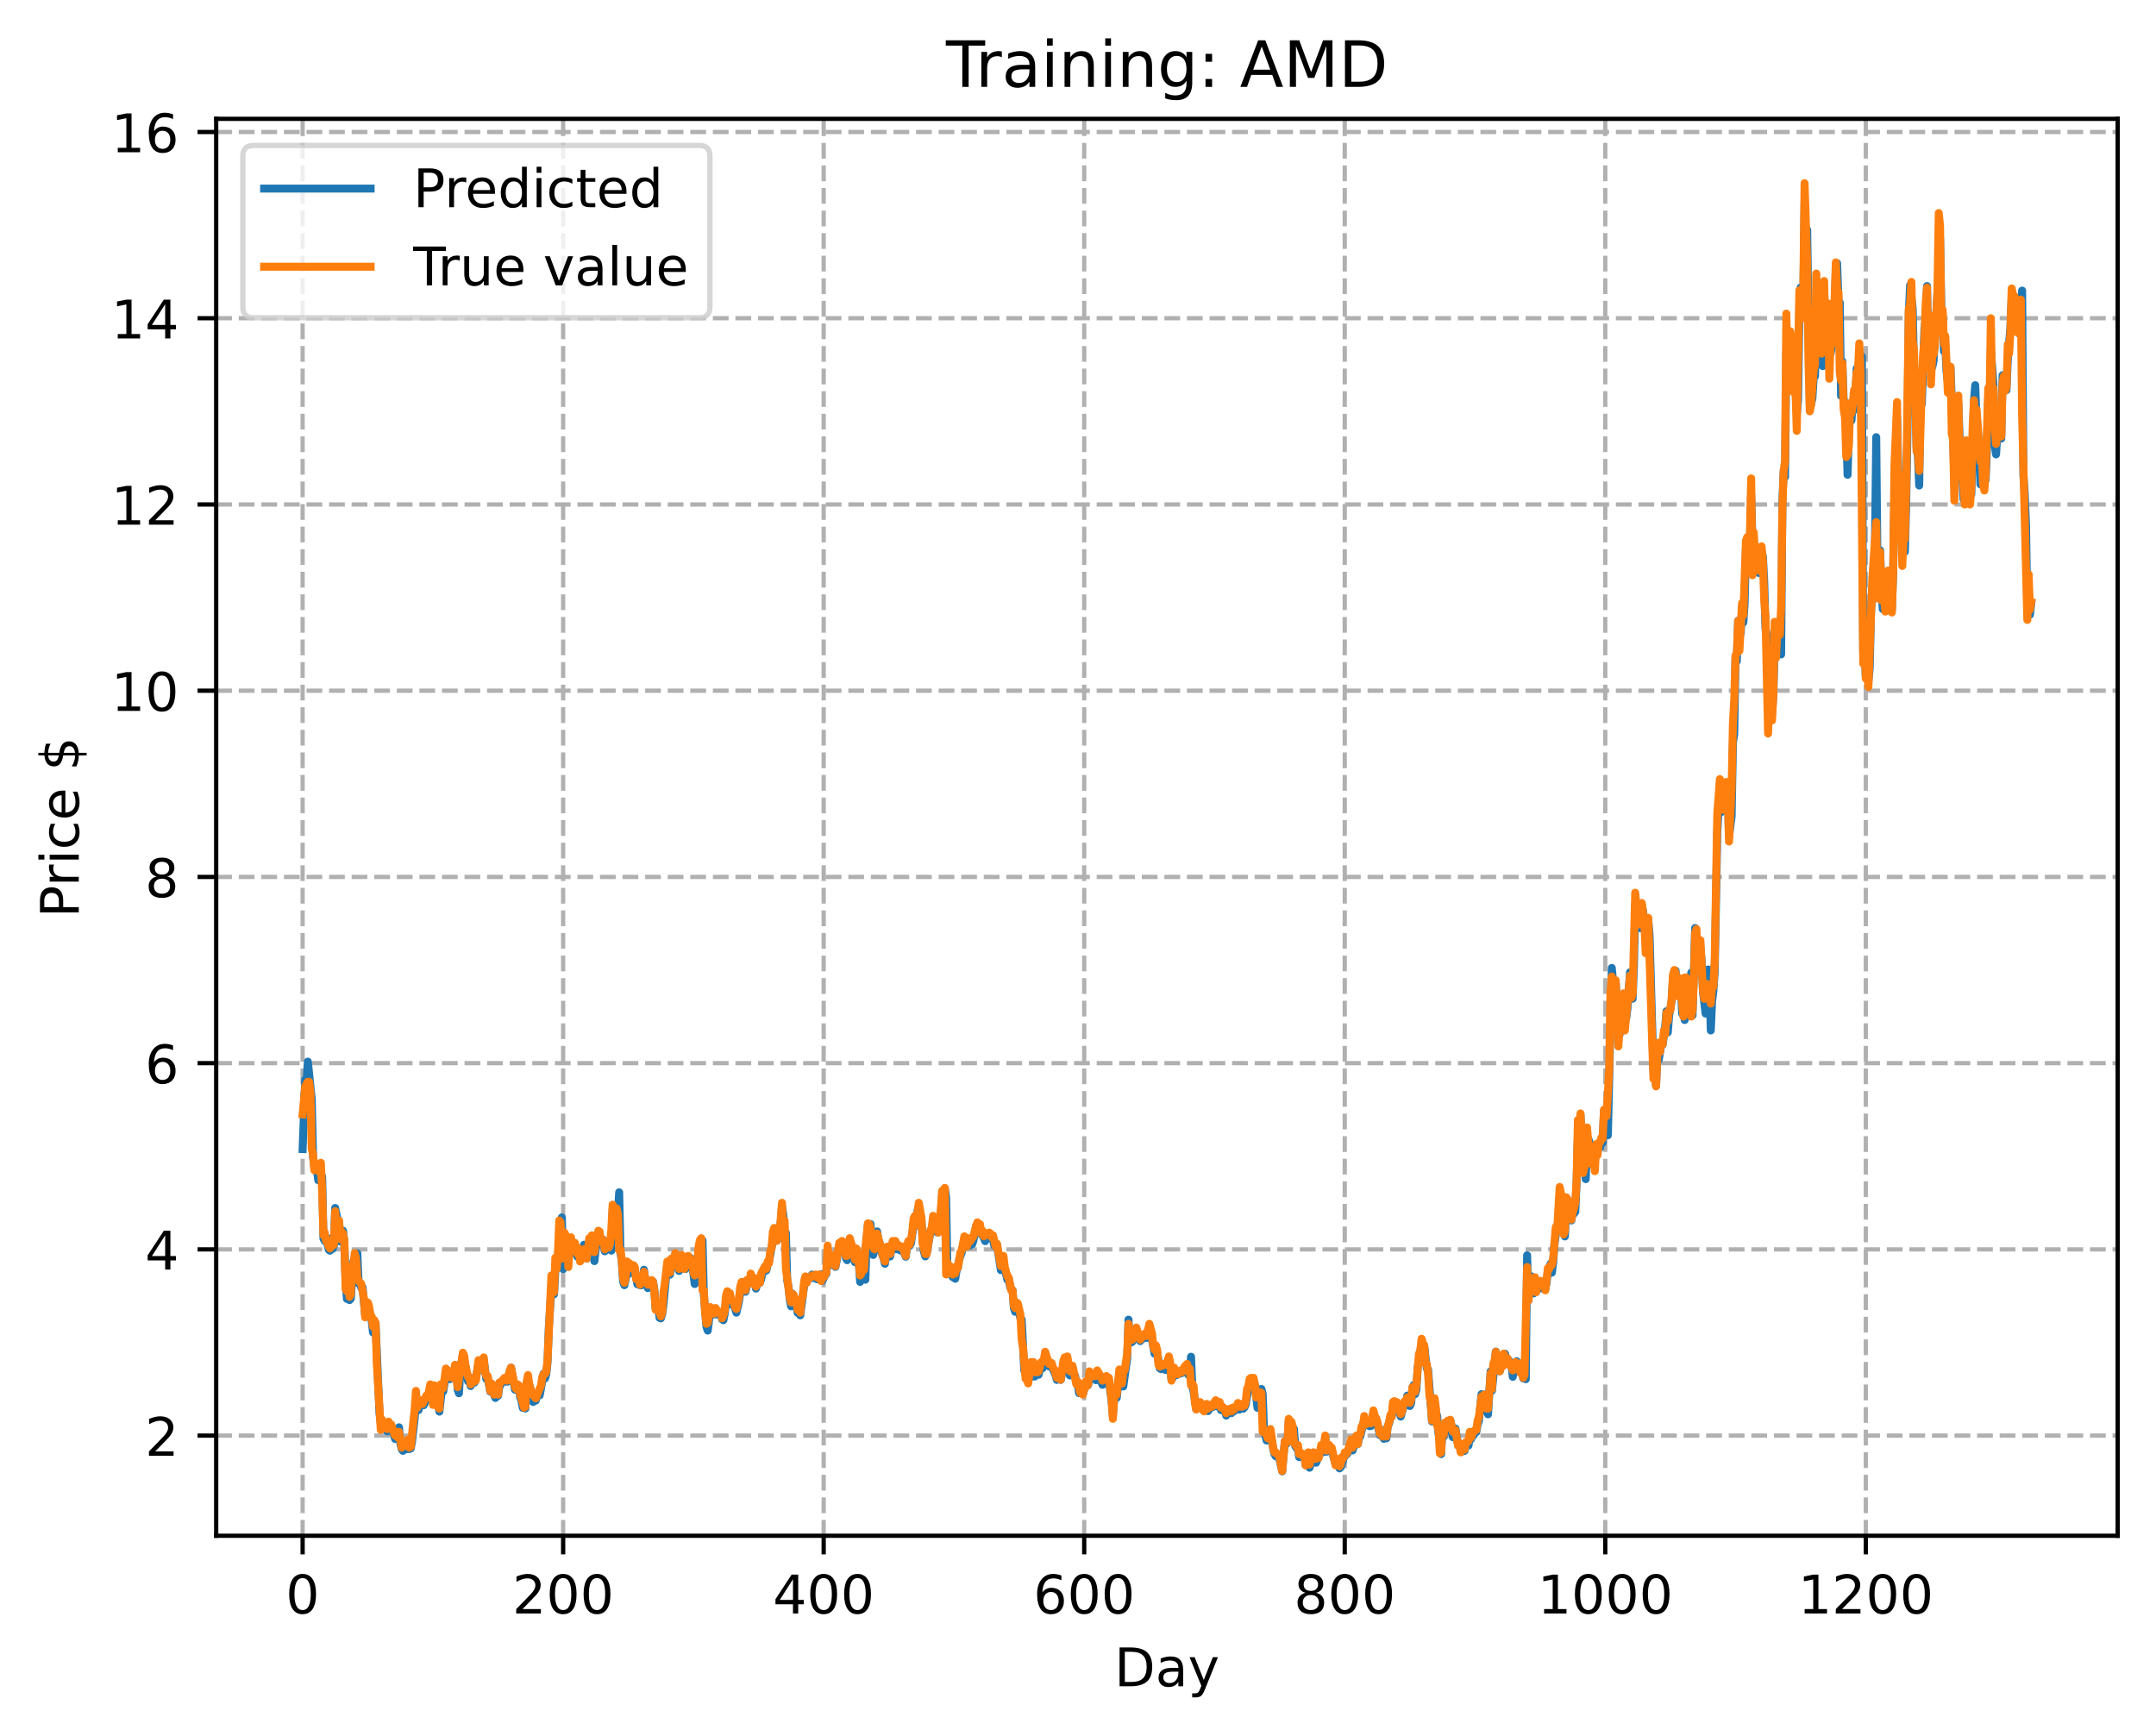 <?xml version="1.0" encoding="utf-8" standalone="no"?>
<!DOCTYPE svg PUBLIC "-//W3C//DTD SVG 1.1//EN"
  "http://www.w3.org/Graphics/SVG/1.1/DTD/svg11.dtd">
<!-- Created with matplotlib (https://matplotlib.org/) -->
<svg height="325.986pt" version="1.1" viewBox="0 0 404.923 325.986" width="404.923pt" xmlns="http://www.w3.org/2000/svg" xmlns:xlink="http://www.w3.org/1999/xlink">
 <defs>
  <style type="text/css">
*{stroke-linecap:butt;stroke-linejoin:round;}
  </style>
 </defs>
 <g id="figure_1">
  <g id="patch_1">
   <path d="M 0 325.986 
L 404.923 325.986 
L 404.923 0 
L 0 0 
z
" style="fill:#ffffff;"/>
  </g>
  <g id="axes_1">
   <g id="patch_2">
    <path d="M 40.603 288.43 
L 397.723 288.43 
L 397.723 22.318 
L 40.603 22.318 
z
" style="fill:#ffffff;"/>
   </g>
   <g id="matplotlib.axis_1">
    <g id="xtick_1">
     <g id="line2d_1">
      <path clip-path="url(#p792d8a4f00)" d="M 56.836 288.43 
L 56.836 22.318 
" style="fill:none;stroke:#b0b0b0;stroke-dasharray:2.96,1.28;stroke-dashoffset:0;stroke-width:0.8;"/>
     </g>
     <g id="line2d_2">
      <defs>
       <path d="M 0 0 
L 0 3.5 
" id="m67db252ceb" style="stroke:#000000;stroke-width:0.8;"/>
      </defs>
      <g>
       <use style="stroke:#000000;stroke-width:0.8;" x="56.836" xlink:href="#m67db252ceb" y="288.43"/>
      </g>
     </g>
     <g id="text_1">
      <!-- 0 -->
      <defs>
       <path d="M 31.781 66.406 
Q 24.172 66.406 20.328 58.906 
Q 16.5 51.422 16.5 36.375 
Q 16.5 21.391 20.328 13.891 
Q 24.172 6.391 31.781 6.391 
Q 39.453 6.391 43.281 13.891 
Q 47.125 21.391 47.125 36.375 
Q 47.125 51.422 43.281 58.906 
Q 39.453 66.406 31.781 66.406 
z
M 31.781 74.219 
Q 44.047 74.219 50.516 64.516 
Q 56.984 54.828 56.984 36.375 
Q 56.984 17.969 50.516 8.266 
Q 44.047 -1.422 31.781 -1.422 
Q 19.531 -1.422 13.062 8.266 
Q 6.594 17.969 6.594 36.375 
Q 6.594 54.828 13.062 64.516 
Q 19.531 74.219 31.781 74.219 
z
" id="DejaVuSans-48"/>
      </defs>
      <g transform="translate(53.655 303.029)scale(0.1 -0.1)">
       <use xlink:href="#DejaVuSans-48"/>
      </g>
     </g>
    </g>
    <g id="xtick_2">
     <g id="line2d_3">
      <path clip-path="url(#p792d8a4f00)" d="M 105.766 288.43 
L 105.766 22.318 
" style="fill:none;stroke:#b0b0b0;stroke-dasharray:2.96,1.28;stroke-dashoffset:0;stroke-width:0.8;"/>
     </g>
     <g id="line2d_4">
      <g>
       <use style="stroke:#000000;stroke-width:0.8;" x="105.766" xlink:href="#m67db252ceb" y="288.43"/>
      </g>
     </g>
     <g id="text_2">
      <!-- 200 -->
      <defs>
       <path d="M 19.188 8.297 
L 53.609 8.297 
L 53.609 0 
L 7.328 0 
L 7.328 8.297 
Q 12.938 14.109 22.625 23.891 
Q 32.328 33.688 34.812 36.531 
Q 39.547 41.844 41.422 45.531 
Q 43.312 49.219 43.312 52.781 
Q 43.312 58.594 39.234 62.25 
Q 35.156 65.922 28.609 65.922 
Q 23.969 65.922 18.812 64.312 
Q 13.672 62.703 7.812 59.422 
L 7.812 69.391 
Q 13.766 71.781 18.938 73 
Q 24.125 74.219 28.422 74.219 
Q 39.75 74.219 46.484 68.547 
Q 53.219 62.891 53.219 53.422 
Q 53.219 48.922 51.531 44.891 
Q 49.859 40.875 45.406 35.406 
Q 44.188 33.984 37.641 27.219 
Q 31.109 20.453 19.188 8.297 
z
" id="DejaVuSans-50"/>
      </defs>
      <g transform="translate(96.223 303.029)scale(0.1 -0.1)">
       <use xlink:href="#DejaVuSans-50"/>
       <use x="63.623" xlink:href="#DejaVuSans-48"/>
       <use x="127.246" xlink:href="#DejaVuSans-48"/>
      </g>
     </g>
    </g>
    <g id="xtick_3">
     <g id="line2d_5">
      <path clip-path="url(#p792d8a4f00)" d="M 154.697 288.43 
L 154.697 22.318 
" style="fill:none;stroke:#b0b0b0;stroke-dasharray:2.96,1.28;stroke-dashoffset:0;stroke-width:0.8;"/>
     </g>
     <g id="line2d_6">
      <g>
       <use style="stroke:#000000;stroke-width:0.8;" x="154.697" xlink:href="#m67db252ceb" y="288.43"/>
      </g>
     </g>
     <g id="text_3">
      <!-- 400 -->
      <defs>
       <path d="M 37.797 64.312 
L 12.891 25.391 
L 37.797 25.391 
z
M 35.203 72.906 
L 47.609 72.906 
L 47.609 25.391 
L 58.016 25.391 
L 58.016 17.188 
L 47.609 17.188 
L 47.609 0 
L 37.797 0 
L 37.797 17.188 
L 4.891 17.188 
L 4.891 26.703 
z
" id="DejaVuSans-52"/>
      </defs>
      <g transform="translate(145.153 303.029)scale(0.1 -0.1)">
       <use xlink:href="#DejaVuSans-52"/>
       <use x="63.623" xlink:href="#DejaVuSans-48"/>
       <use x="127.246" xlink:href="#DejaVuSans-48"/>
      </g>
     </g>
    </g>
    <g id="xtick_4">
     <g id="line2d_7">
      <path clip-path="url(#p792d8a4f00)" d="M 203.628 288.43 
L 203.628 22.318 
" style="fill:none;stroke:#b0b0b0;stroke-dasharray:2.96,1.28;stroke-dashoffset:0;stroke-width:0.8;"/>
     </g>
     <g id="line2d_8">
      <g>
       <use style="stroke:#000000;stroke-width:0.8;" x="203.628" xlink:href="#m67db252ceb" y="288.43"/>
      </g>
     </g>
     <g id="text_4">
      <!-- 600 -->
      <defs>
       <path d="M 33.016 40.375 
Q 26.375 40.375 22.484 35.828 
Q 18.609 31.297 18.609 23.391 
Q 18.609 15.531 22.484 10.953 
Q 26.375 6.391 33.016 6.391 
Q 39.656 6.391 43.531 10.953 
Q 47.406 15.531 47.406 23.391 
Q 47.406 31.297 43.531 35.828 
Q 39.656 40.375 33.016 40.375 
z
M 52.594 71.297 
L 52.594 62.312 
Q 48.875 64.062 45.094 64.984 
Q 41.312 65.922 37.594 65.922 
Q 27.828 65.922 22.672 59.328 
Q 17.531 52.734 16.797 39.406 
Q 19.672 43.656 24.016 45.922 
Q 28.375 48.188 33.594 48.188 
Q 44.578 48.188 50.953 41.516 
Q 57.328 34.859 57.328 23.391 
Q 57.328 12.156 50.688 5.359 
Q 44.047 -1.422 33.016 -1.422 
Q 20.359 -1.422 13.672 8.266 
Q 6.984 17.969 6.984 36.375 
Q 6.984 53.656 15.188 63.938 
Q 23.391 74.219 37.203 74.219 
Q 40.922 74.219 44.703 73.484 
Q 48.484 72.75 52.594 71.297 
z
" id="DejaVuSans-54"/>
      </defs>
      <g transform="translate(194.084 303.029)scale(0.1 -0.1)">
       <use xlink:href="#DejaVuSans-54"/>
       <use x="63.623" xlink:href="#DejaVuSans-48"/>
       <use x="127.246" xlink:href="#DejaVuSans-48"/>
      </g>
     </g>
    </g>
    <g id="xtick_5">
     <g id="line2d_9">
      <path clip-path="url(#p792d8a4f00)" d="M 252.558 288.43 
L 252.558 22.318 
" style="fill:none;stroke:#b0b0b0;stroke-dasharray:2.96,1.28;stroke-dashoffset:0;stroke-width:0.8;"/>
     </g>
     <g id="line2d_10">
      <g>
       <use style="stroke:#000000;stroke-width:0.8;" x="252.558" xlink:href="#m67db252ceb" y="288.43"/>
      </g>
     </g>
     <g id="text_5">
      <!-- 800 -->
      <defs>
       <path d="M 31.781 34.625 
Q 24.75 34.625 20.719 30.859 
Q 16.703 27.094 16.703 20.516 
Q 16.703 13.922 20.719 10.156 
Q 24.75 6.391 31.781 6.391 
Q 38.812 6.391 42.859 10.172 
Q 46.922 13.969 46.922 20.516 
Q 46.922 27.094 42.891 30.859 
Q 38.875 34.625 31.781 34.625 
z
M 21.922 38.812 
Q 15.578 40.375 12.031 44.719 
Q 8.5 49.078 8.5 55.328 
Q 8.5 64.062 14.719 69.141 
Q 20.953 74.219 31.781 74.219 
Q 42.672 74.219 48.875 69.141 
Q 55.078 64.062 55.078 55.328 
Q 55.078 49.078 51.531 44.719 
Q 48 40.375 41.703 38.812 
Q 48.828 37.156 52.797 32.312 
Q 56.781 27.484 56.781 20.516 
Q 56.781 9.906 50.312 4.234 
Q 43.844 -1.422 31.781 -1.422 
Q 19.734 -1.422 13.25 4.234 
Q 6.781 9.906 6.781 20.516 
Q 6.781 27.484 10.781 32.312 
Q 14.797 37.156 21.922 38.812 
z
M 18.312 54.391 
Q 18.312 48.734 21.844 45.562 
Q 25.391 42.391 31.781 42.391 
Q 38.141 42.391 41.719 45.562 
Q 45.312 48.734 45.312 54.391 
Q 45.312 60.062 41.719 63.234 
Q 38.141 66.406 31.781 66.406 
Q 25.391 66.406 21.844 63.234 
Q 18.312 60.062 18.312 54.391 
z
" id="DejaVuSans-56"/>
      </defs>
      <g transform="translate(243.015 303.029)scale(0.1 -0.1)">
       <use xlink:href="#DejaVuSans-56"/>
       <use x="63.623" xlink:href="#DejaVuSans-48"/>
       <use x="127.246" xlink:href="#DejaVuSans-48"/>
      </g>
     </g>
    </g>
    <g id="xtick_6">
     <g id="line2d_11">
      <path clip-path="url(#p792d8a4f00)" d="M 301.489 288.43 
L 301.489 22.318 
" style="fill:none;stroke:#b0b0b0;stroke-dasharray:2.96,1.28;stroke-dashoffset:0;stroke-width:0.8;"/>
     </g>
     <g id="line2d_12">
      <g>
       <use style="stroke:#000000;stroke-width:0.8;" x="301.489" xlink:href="#m67db252ceb" y="288.43"/>
      </g>
     </g>
     <g id="text_6">
      <!-- 1000 -->
      <defs>
       <path d="M 12.406 8.297 
L 28.516 8.297 
L 28.516 63.922 
L 10.984 60.406 
L 10.984 69.391 
L 28.422 72.906 
L 38.281 72.906 
L 38.281 8.297 
L 54.391 8.297 
L 54.391 0 
L 12.406 0 
z
" id="DejaVuSans-49"/>
      </defs>
      <g transform="translate(288.764 303.029)scale(0.1 -0.1)">
       <use xlink:href="#DejaVuSans-49"/>
       <use x="63.623" xlink:href="#DejaVuSans-48"/>
       <use x="127.246" xlink:href="#DejaVuSans-48"/>
       <use x="190.869" xlink:href="#DejaVuSans-48"/>
      </g>
     </g>
    </g>
    <g id="xtick_7">
     <g id="line2d_13">
      <path clip-path="url(#p792d8a4f00)" d="M 350.419 288.43 
L 350.419 22.318 
" style="fill:none;stroke:#b0b0b0;stroke-dasharray:2.96,1.28;stroke-dashoffset:0;stroke-width:0.8;"/>
     </g>
     <g id="line2d_14">
      <g>
       <use style="stroke:#000000;stroke-width:0.8;" x="350.419" xlink:href="#m67db252ceb" y="288.43"/>
      </g>
     </g>
     <g id="text_7">
      <!-- 1200 -->
      <g transform="translate(337.694 303.029)scale(0.1 -0.1)">
       <use xlink:href="#DejaVuSans-49"/>
       <use x="63.623" xlink:href="#DejaVuSans-50"/>
       <use x="127.246" xlink:href="#DejaVuSans-48"/>
       <use x="190.869" xlink:href="#DejaVuSans-48"/>
      </g>
     </g>
    </g>
    <g id="text_8">
     <!-- Day -->
     <defs>
      <path d="M 19.672 64.797 
L 19.672 8.109 
L 31.594 8.109 
Q 46.688 8.109 53.688 14.938 
Q 60.688 21.781 60.688 36.531 
Q 60.688 51.172 53.688 57.984 
Q 46.688 64.797 31.594 64.797 
z
M 9.812 72.906 
L 30.078 72.906 
Q 51.266 72.906 61.172 64.094 
Q 71.094 55.281 71.094 36.531 
Q 71.094 17.672 61.125 8.828 
Q 51.172 0 30.078 0 
L 9.812 0 
z
" id="DejaVuSans-68"/>
      <path d="M 34.281 27.484 
Q 23.391 27.484 19.188 25 
Q 14.984 22.516 14.984 16.5 
Q 14.984 11.719 18.141 8.906 
Q 21.297 6.109 26.703 6.109 
Q 34.188 6.109 38.703 11.406 
Q 43.219 16.703 43.219 25.484 
L 43.219 27.484 
z
M 52.203 31.203 
L 52.203 0 
L 43.219 0 
L 43.219 8.297 
Q 40.141 3.328 35.547 0.953 
Q 30.953 -1.422 24.312 -1.422 
Q 15.922 -1.422 10.953 3.297 
Q 6 8.016 6 15.922 
Q 6 25.141 12.172 29.828 
Q 18.359 34.516 30.609 34.516 
L 43.219 34.516 
L 43.219 35.406 
Q 43.219 41.609 39.141 45 
Q 35.062 48.391 27.688 48.391 
Q 23 48.391 18.547 47.266 
Q 14.109 46.141 10.016 43.891 
L 10.016 52.203 
Q 14.938 54.109 19.578 55.047 
Q 24.219 56 28.609 56 
Q 40.484 56 46.344 49.844 
Q 52.203 43.703 52.203 31.203 
z
" id="DejaVuSans-97"/>
      <path d="M 32.172 -5.078 
Q 28.375 -14.844 24.75 -17.812 
Q 21.141 -20.797 15.094 -20.797 
L 7.906 -20.797 
L 7.906 -13.281 
L 13.188 -13.281 
Q 16.891 -13.281 18.938 -11.516 
Q 21 -9.766 23.484 -3.219 
L 25.094 0.875 
L 2.984 54.688 
L 12.5 54.688 
L 29.594 11.922 
L 46.688 54.688 
L 56.203 54.688 
z
" id="DejaVuSans-121"/>
     </defs>
     <g transform="translate(209.29 316.707)scale(0.1 -0.1)">
      <use xlink:href="#DejaVuSans-68"/>
      <use x="77.002" xlink:href="#DejaVuSans-97"/>
      <use x="138.281" xlink:href="#DejaVuSans-121"/>
     </g>
    </g>
   </g>
   <g id="matplotlib.axis_2">
    <g id="ytick_1">
     <g id="line2d_15">
      <path clip-path="url(#p792d8a4f00)" d="M 40.603 269.621 
L 397.723 269.621 
" style="fill:none;stroke:#b0b0b0;stroke-dasharray:2.96,1.28;stroke-dashoffset:0;stroke-width:0.8;"/>
     </g>
     <g id="line2d_16">
      <defs>
       <path d="M 0 0 
L -3.5 0 
" id="mc906c90989" style="stroke:#000000;stroke-width:0.8;"/>
      </defs>
      <g>
       <use style="stroke:#000000;stroke-width:0.8;" x="40.603" xlink:href="#mc906c90989" y="269.621"/>
      </g>
     </g>
     <g id="text_9">
      <!-- 2 -->
      <g transform="translate(27.241 273.42)scale(0.1 -0.1)">
       <use xlink:href="#DejaVuSans-50"/>
      </g>
     </g>
    </g>
    <g id="ytick_2">
     <g id="line2d_17">
      <path clip-path="url(#p792d8a4f00)" d="M 40.603 234.646 
L 397.723 234.646 
" style="fill:none;stroke:#b0b0b0;stroke-dasharray:2.96,1.28;stroke-dashoffset:0;stroke-width:0.8;"/>
     </g>
     <g id="line2d_18">
      <g>
       <use style="stroke:#000000;stroke-width:0.8;" x="40.603" xlink:href="#mc906c90989" y="234.646"/>
      </g>
     </g>
     <g id="text_10">
      <!-- 4 -->
      <g transform="translate(27.241 238.445)scale(0.1 -0.1)">
       <use xlink:href="#DejaVuSans-52"/>
      </g>
     </g>
    </g>
    <g id="ytick_3">
     <g id="line2d_19">
      <path clip-path="url(#p792d8a4f00)" d="M 40.603 199.671 
L 397.723 199.671 
" style="fill:none;stroke:#b0b0b0;stroke-dasharray:2.96,1.28;stroke-dashoffset:0;stroke-width:0.8;"/>
     </g>
     <g id="line2d_20">
      <g>
       <use style="stroke:#000000;stroke-width:0.8;" x="40.603" xlink:href="#mc906c90989" y="199.671"/>
      </g>
     </g>
     <g id="text_11">
      <!-- 6 -->
      <g transform="translate(27.241 203.47)scale(0.1 -0.1)">
       <use xlink:href="#DejaVuSans-54"/>
      </g>
     </g>
    </g>
    <g id="ytick_4">
     <g id="line2d_21">
      <path clip-path="url(#p792d8a4f00)" d="M 40.603 164.696 
L 397.723 164.696 
" style="fill:none;stroke:#b0b0b0;stroke-dasharray:2.96,1.28;stroke-dashoffset:0;stroke-width:0.8;"/>
     </g>
     <g id="line2d_22">
      <g>
       <use style="stroke:#000000;stroke-width:0.8;" x="40.603" xlink:href="#mc906c90989" y="164.696"/>
      </g>
     </g>
     <g id="text_12">
      <!-- 8 -->
      <g transform="translate(27.241 168.495)scale(0.1 -0.1)">
       <use xlink:href="#DejaVuSans-56"/>
      </g>
     </g>
    </g>
    <g id="ytick_5">
     <g id="line2d_23">
      <path clip-path="url(#p792d8a4f00)" d="M 40.603 129.721 
L 397.723 129.721 
" style="fill:none;stroke:#b0b0b0;stroke-dasharray:2.96,1.28;stroke-dashoffset:0;stroke-width:0.8;"/>
     </g>
     <g id="line2d_24">
      <g>
       <use style="stroke:#000000;stroke-width:0.8;" x="40.603" xlink:href="#mc906c90989" y="129.721"/>
      </g>
     </g>
     <g id="text_13">
      <!-- 10 -->
      <g transform="translate(20.878 133.52)scale(0.1 -0.1)">
       <use xlink:href="#DejaVuSans-49"/>
       <use x="63.623" xlink:href="#DejaVuSans-48"/>
      </g>
     </g>
    </g>
    <g id="ytick_6">
     <g id="line2d_25">
      <path clip-path="url(#p792d8a4f00)" d="M 40.603 94.746 
L 397.723 94.746 
" style="fill:none;stroke:#b0b0b0;stroke-dasharray:2.96,1.28;stroke-dashoffset:0;stroke-width:0.8;"/>
     </g>
     <g id="line2d_26">
      <g>
       <use style="stroke:#000000;stroke-width:0.8;" x="40.603" xlink:href="#mc906c90989" y="94.746"/>
      </g>
     </g>
     <g id="text_14">
      <!-- 12 -->
      <g transform="translate(20.878 98.545)scale(0.1 -0.1)">
       <use xlink:href="#DejaVuSans-49"/>
       <use x="63.623" xlink:href="#DejaVuSans-50"/>
      </g>
     </g>
    </g>
    <g id="ytick_7">
     <g id="line2d_27">
      <path clip-path="url(#p792d8a4f00)" d="M 40.603 59.771 
L 397.723 59.771 
" style="fill:none;stroke:#b0b0b0;stroke-dasharray:2.96,1.28;stroke-dashoffset:0;stroke-width:0.8;"/>
     </g>
     <g id="line2d_28">
      <g>
       <use style="stroke:#000000;stroke-width:0.8;" x="40.603" xlink:href="#mc906c90989" y="59.771"/>
      </g>
     </g>
     <g id="text_15">
      <!-- 14 -->
      <g transform="translate(20.878 63.57)scale(0.1 -0.1)">
       <use xlink:href="#DejaVuSans-49"/>
       <use x="63.623" xlink:href="#DejaVuSans-52"/>
      </g>
     </g>
    </g>
    <g id="ytick_8">
     <g id="line2d_29">
      <path clip-path="url(#p792d8a4f00)" d="M 40.603 24.796 
L 397.723 24.796 
" style="fill:none;stroke:#b0b0b0;stroke-dasharray:2.96,1.28;stroke-dashoffset:0;stroke-width:0.8;"/>
     </g>
     <g id="line2d_30">
      <g>
       <use style="stroke:#000000;stroke-width:0.8;" x="40.603" xlink:href="#mc906c90989" y="24.796"/>
      </g>
     </g>
     <g id="text_16">
      <!-- 16 -->
      <g transform="translate(20.878 28.595)scale(0.1 -0.1)">
       <use xlink:href="#DejaVuSans-49"/>
       <use x="63.623" xlink:href="#DejaVuSans-54"/>
      </g>
     </g>
    </g>
    <g id="text_17">
     <!-- Price $ -->
     <defs>
      <path d="M 19.672 64.797 
L 19.672 37.406 
L 32.078 37.406 
Q 38.969 37.406 42.719 40.969 
Q 46.484 44.531 46.484 51.125 
Q 46.484 57.672 42.719 61.234 
Q 38.969 64.797 32.078 64.797 
z
M 9.812 72.906 
L 32.078 72.906 
Q 44.344 72.906 50.609 67.359 
Q 56.891 61.812 56.891 51.125 
Q 56.891 40.328 50.609 34.812 
Q 44.344 29.297 32.078 29.297 
L 19.672 29.297 
L 19.672 0 
L 9.812 0 
z
" id="DejaVuSans-80"/>
      <path d="M 41.109 46.297 
Q 39.594 47.172 37.812 47.578 
Q 36.031 48 33.891 48 
Q 26.266 48 22.188 43.047 
Q 18.109 38.094 18.109 28.812 
L 18.109 0 
L 9.078 0 
L 9.078 54.688 
L 18.109 54.688 
L 18.109 46.188 
Q 20.953 51.172 25.484 53.578 
Q 30.031 56 36.531 56 
Q 37.453 56 38.578 55.875 
Q 39.703 55.766 41.062 55.516 
z
" id="DejaVuSans-114"/>
      <path d="M 9.422 54.688 
L 18.406 54.688 
L 18.406 0 
L 9.422 0 
z
M 9.422 75.984 
L 18.406 75.984 
L 18.406 64.594 
L 9.422 64.594 
z
" id="DejaVuSans-105"/>
      <path d="M 48.781 52.594 
L 48.781 44.188 
Q 44.969 46.297 41.141 47.344 
Q 37.312 48.391 33.406 48.391 
Q 24.656 48.391 19.812 42.844 
Q 14.984 37.312 14.984 27.297 
Q 14.984 17.281 19.812 11.734 
Q 24.656 6.203 33.406 6.203 
Q 37.312 6.203 41.141 7.25 
Q 44.969 8.297 48.781 10.406 
L 48.781 2.094 
Q 45.016 0.344 40.984 -0.531 
Q 36.969 -1.422 32.422 -1.422 
Q 20.062 -1.422 12.781 6.344 
Q 5.516 14.109 5.516 27.297 
Q 5.516 40.672 12.859 48.328 
Q 20.219 56 33.016 56 
Q 37.156 56 41.109 55.141 
Q 45.062 54.297 48.781 52.594 
z
" id="DejaVuSans-99"/>
      <path d="M 56.203 29.594 
L 56.203 25.203 
L 14.891 25.203 
Q 15.484 15.922 20.484 11.062 
Q 25.484 6.203 34.422 6.203 
Q 39.594 6.203 44.453 7.469 
Q 49.312 8.734 54.109 11.281 
L 54.109 2.781 
Q 49.266 0.734 44.188 -0.344 
Q 39.109 -1.422 33.891 -1.422 
Q 20.797 -1.422 13.156 6.188 
Q 5.516 13.812 5.516 26.812 
Q 5.516 40.234 12.766 48.109 
Q 20.016 56 32.328 56 
Q 43.359 56 49.781 48.891 
Q 56.203 41.797 56.203 29.594 
z
M 47.219 32.234 
Q 47.125 39.594 43.094 43.984 
Q 39.062 48.391 32.422 48.391 
Q 24.906 48.391 20.391 44.141 
Q 15.875 39.891 15.188 32.172 
z
" id="DejaVuSans-101"/>
      <path id="DejaVuSans-32"/>
      <path d="M 33.797 -14.703 
L 28.906 -14.703 
L 28.859 0 
Q 23.734 0.094 18.609 1.188 
Q 13.484 2.297 8.297 4.5 
L 8.297 13.281 
Q 13.281 10.156 18.375 8.562 
Q 23.484 6.984 28.906 6.938 
L 28.906 29.203 
Q 18.109 30.953 13.203 35.156 
Q 8.297 39.359 8.297 46.688 
Q 8.297 54.641 13.625 59.219 
Q 18.953 63.812 28.906 64.5 
L 28.906 75.984 
L 33.797 75.984 
L 33.797 64.656 
Q 38.328 64.453 42.578 63.688 
Q 46.828 62.938 50.875 61.625 
L 50.875 53.078 
Q 46.828 55.125 42.547 56.25 
Q 38.281 57.375 33.797 57.562 
L 33.797 36.719 
Q 44.875 35.016 50.094 30.609 
Q 55.328 26.219 55.328 18.609 
Q 55.328 10.359 49.781 5.594 
Q 44.234 0.828 33.797 0.094 
z
M 28.906 37.594 
L 28.906 57.625 
Q 23.25 56.984 20.266 54.391 
Q 17.281 51.812 17.281 47.516 
Q 17.281 43.312 20.031 40.969 
Q 22.797 38.625 28.906 37.594 
z
M 33.797 28.219 
L 33.797 7.078 
Q 39.984 7.906 43.141 10.594 
Q 46.297 13.281 46.297 17.672 
Q 46.297 21.969 43.281 24.5 
Q 40.281 27.047 33.797 28.219 
z
" id="DejaVuSans-36"/>
     </defs>
     <g transform="translate(14.798 172.342)rotate(-90)scale(0.1 -0.1)">
      <use xlink:href="#DejaVuSans-80"/>
      <use x="58.553" xlink:href="#DejaVuSans-114"/>
      <use x="99.666" xlink:href="#DejaVuSans-105"/>
      <use x="127.449" xlink:href="#DejaVuSans-99"/>
      <use x="182.43" xlink:href="#DejaVuSans-101"/>
      <use x="243.953" xlink:href="#DejaVuSans-32"/>
      <use x="275.74" xlink:href="#DejaVuSans-36"/>
     </g>
    </g>
   </g>
   <g id="line2d_31">
    <path clip-path="url(#p792d8a4f00)" d="M 56.836 215.81 
L 57.325 202.757 
L 57.57 203.387 
L 57.814 199.391 
L 58.548 206.386 
L 58.793 217.254 
L 59.038 219.294 
L 59.282 219.889 
L 59.527 219.754 
L 59.772 221.661 
L 60.261 220.683 
L 60.506 220.991 
L 60.75 232.63 
L 60.995 233.081 
L 61.24 233.1 
L 61.484 233.516 
L 61.729 234.69 
L 61.974 234.897 
L 62.218 232.556 
L 62.463 234.558 
L 62.708 233.959 
L 62.952 226.873 
L 63.686 230.447 
L 63.931 233.186 
L 64.175 231.531 
L 64.42 231.14 
L 64.665 233.257 
L 64.909 240.7 
L 65.154 243.941 
L 65.399 241.355 
L 65.643 244.179 
L 65.888 243.881 
L 66.377 236.878 
L 66.622 236.262 
L 66.867 236.666 
L 67.111 235.394 
L 67.356 241.055 
L 67.601 240.901 
L 67.845 241.854 
L 68.09 241.754 
L 68.579 247.018 
L 68.824 246.72 
L 69.069 244.945 
L 69.313 245.803 
L 69.558 247.312 
L 69.802 247.931 
L 70.047 250.25 
L 70.292 248.98 
L 70.536 248.549 
L 71.27 265.374 
L 71.515 267.39 
L 71.76 267.013 
L 72.004 267.971 
L 72.249 267.294 
L 72.494 268.437 
L 72.738 268.825 
L 72.983 267.55 
L 73.228 268.273 
L 73.472 267.843 
L 74.206 270.259 
L 74.451 269.371 
L 74.696 270.185 
L 74.94 268.064 
L 75.185 271.009 
L 75.429 272.149 
L 75.674 272.491 
L 75.919 271.134 
L 76.163 272.002 
L 76.408 272.163 
L 76.653 270.822 
L 76.897 272.155 
L 77.142 272.041 
L 77.387 270.728 
L 77.876 266.453 
L 78.121 263.343 
L 78.365 264.921 
L 78.61 264.838 
L 78.855 263.55 
L 79.099 263.24 
L 79.344 263.87 
L 79.589 263.914 
L 80.078 262.799 
L 80.323 262.854 
L 81.056 260.808 
L 81.301 262.62 
L 81.546 260.811 
L 82.035 262.24 
L 82.28 263.333 
L 82.524 265.122 
L 83.014 260.806 
L 83.258 261.31 
L 83.748 258.19 
L 83.992 257.77 
L 84.237 258.797 
L 84.482 259.029 
L 84.726 258.327 
L 84.971 258.835 
L 85.705 256.58 
L 85.95 260.985 
L 86.194 261.673 
L 86.439 257.362 
L 86.928 254.396 
L 87.417 256.545 
L 87.907 259.441 
L 88.151 258.775 
L 88.396 260.321 
L 88.641 259.085 
L 88.885 258.762 
L 89.13 259.665 
L 89.375 258.915 
L 89.864 256.112 
L 90.109 256.605 
L 90.353 256.308 
L 90.598 257.196 
L 90.843 255.281 
L 91.332 258.995 
L 91.577 258.529 
L 92.066 261.346 
L 92.311 260.3 
L 92.555 260.949 
L 92.8 262.009 
L 93.044 262.555 
L 93.289 262.062 
L 93.534 262.165 
L 93.778 260.479 
L 94.512 259.285 
L 94.757 259.191 
L 95.002 258.905 
L 95.246 259.515 
L 95.98 256.875 
L 96.714 261.004 
L 97.204 260.626 
L 97.448 260.776 
L 97.693 262.401 
L 97.938 263.101 
L 98.182 264.422 
L 98.427 264.217 
L 98.672 264.537 
L 98.916 260.076 
L 99.161 259.366 
L 99.895 261.669 
L 100.139 263.31 
L 100.384 262.733 
L 100.629 263.047 
L 100.873 261.644 
L 101.118 262.155 
L 101.363 262.045 
L 101.852 259.374 
L 102.097 257.976 
L 102.341 258.918 
L 102.586 258.188 
L 102.831 255.892 
L 103.075 249.316 
L 103.565 241.857 
L 103.809 241.697 
L 104.054 243.077 
L 104.299 238.593 
L 104.788 236.195 
L 105.032 232.439 
L 105.522 228.644 
L 105.766 238.349 
L 106.011 234.703 
L 106.256 233.257 
L 106.745 235.722 
L 106.99 235.186 
L 107.479 233.885 
L 107.724 235.361 
L 107.968 234.356 
L 108.213 234.716 
L 108.458 236.051 
L 108.702 234.822 
L 108.947 236.403 
L 109.192 235.923 
L 109.436 236.266 
L 109.681 233.781 
L 110.17 236.379 
L 110.415 235.618 
L 110.66 235.826 
L 110.904 233.612 
L 111.149 232.941 
L 111.393 233.44 
L 111.638 236.853 
L 111.883 234.624 
L 112.127 233.626 
L 112.372 231.987 
L 112.617 232.111 
L 112.861 233.207 
L 113.106 233.365 
L 113.351 232.876 
L 113.595 235.008 
L 113.84 233.913 
L 114.085 233.694 
L 114.329 234.314 
L 114.574 233.772 
L 114.819 234.884 
L 115.063 227.086 
L 115.308 228.773 
L 115.797 227.382 
L 116.042 228.03 
L 116.287 223.934 
L 116.531 235.31 
L 116.776 236.766 
L 117.02 240.685 
L 117.265 241.376 
L 117.51 240.269 
L 117.754 238.364 
L 117.999 239.324 
L 118.244 238.578 
L 118.488 239.035 
L 118.733 238.686 
L 119.222 238.614 
L 119.712 241.209 
L 119.956 240.902 
L 120.201 241.378 
L 120.446 241.398 
L 120.69 240.465 
L 120.935 238.477 
L 121.18 240.34 
L 121.669 241.921 
L 121.914 241.48 
L 122.403 241.81 
L 122.648 240.704 
L 122.892 242.228 
L 123.137 245.774 
L 123.381 245.371 
L 123.626 245.581 
L 123.871 247.514 
L 124.115 247.608 
L 124.36 246.835 
L 124.605 245.053 
L 125.339 237.219 
L 125.583 238.045 
L 125.828 239.397 
L 126.073 237.941 
L 126.317 237.993 
L 126.562 237.656 
L 126.807 236.078 
L 127.051 235.635 
L 127.296 237.848 
L 127.541 238.698 
L 127.785 238.24 
L 128.03 236.414 
L 128.275 236.697 
L 128.519 237.255 
L 128.764 238.333 
L 129.253 236.562 
L 129.498 236.576 
L 129.742 236.322 
L 129.987 237.36 
L 130.476 241.155 
L 130.721 238.415 
L 130.966 237.731 
L 131.21 235.075 
L 131.7 233.098 
L 131.944 232.984 
L 132.189 243.119 
L 132.678 249.184 
L 132.923 249.903 
L 133.412 246.05 
L 133.657 246.605 
L 133.902 246.359 
L 134.146 246.871 
L 134.391 246.637 
L 134.636 246.862 
L 135.125 246.661 
L 135.369 246.826 
L 135.614 247.767 
L 135.859 247.952 
L 136.103 246.749 
L 136.593 242.988 
L 137.327 244.069 
L 137.571 245.11 
L 137.816 245.015 
L 138.305 246.532 
L 138.795 244.392 
L 139.284 241.112 
L 139.529 240.771 
L 140.018 242.605 
L 140.507 240.418 
L 140.752 241.094 
L 140.996 239.676 
L 141.241 240.101 
L 141.73 240.107 
L 141.975 242.017 
L 142.22 241.125 
L 142.464 240.884 
L 142.709 240.932 
L 142.954 240.27 
L 143.198 239.076 
L 143.443 238.892 
L 143.688 237.998 
L 143.932 238.605 
L 144.177 237.422 
L 144.422 236.966 
L 145.4 231.745 
L 145.645 231.599 
L 145.89 232.989 
L 146.134 231.935 
L 146.379 232.574 
L 146.868 226.586 
L 147.113 228.146 
L 147.357 231.331 
L 147.602 231.546 
L 147.847 240.479 
L 148.091 241.651 
L 148.336 244.142 
L 148.581 245.346 
L 148.825 242.971 
L 149.07 244.242 
L 149.315 243.915 
L 149.804 246.568 
L 150.049 245.732 
L 150.293 247.039 
L 151.027 241.489 
L 151.272 239.897 
L 151.517 240.35 
L 151.761 240.324 
L 152.251 239.982 
L 152.495 239.382 
L 152.74 240.036 
L 152.984 239.954 
L 153.229 239.545 
L 153.474 240.274 
L 153.718 240.055 
L 154.208 239.32 
L 154.452 240.561 
L 154.942 239.552 
L 155.186 239.26 
L 155.431 235.556 
L 155.676 237.708 
L 156.165 236.268 
L 156.41 236.995 
L 156.654 237.114 
L 156.899 237.936 
L 157.144 236.752 
L 157.388 234.935 
L 157.633 234.061 
L 157.878 234.005 
L 158.122 233.734 
L 158.612 234.069 
L 158.856 236.236 
L 159.101 236.685 
L 159.59 233.302 
L 159.835 233.675 
L 160.079 234.963 
L 160.324 234.6 
L 160.569 237.053 
L 160.813 235.249 
L 161.058 235.258 
L 161.303 237.284 
L 161.547 240.757 
L 161.792 239.861 
L 162.037 238.518 
L 162.526 240.346 
L 162.771 232.525 
L 163.015 229.837 
L 163.26 230.672 
L 163.505 229.9 
L 163.749 233.813 
L 163.994 235.695 
L 164.239 234.721 
L 164.728 231.273 
L 164.972 232.805 
L 165.217 233.453 
L 165.706 235.682 
L 165.951 236.297 
L 166.196 237.35 
L 166.685 234.312 
L 167.174 235.992 
L 167.664 233.371 
L 167.908 234.146 
L 168.153 233.236 
L 168.398 234.626 
L 168.642 234.532 
L 168.887 234.001 
L 169.132 234.871 
L 169.376 234.235 
L 170.11 236.029 
L 170.355 234.059 
L 170.6 233.518 
L 170.844 233.988 
L 171.089 233.536 
L 171.578 229.99 
L 171.823 228.955 
L 172.067 230.196 
L 172.312 227.451 
L 172.557 226.565 
L 173.046 228.906 
L 173.291 233.039 
L 173.535 235.135 
L 173.78 235.963 
L 174.025 235.526 
L 174.759 231.306 
L 175.003 230.976 
L 175.248 229.025 
L 175.493 230.813 
L 175.737 230.377 
L 175.982 231.436 
L 176.471 229.726 
L 176.716 228.177 
L 176.96 223.782 
L 177.205 226.027 
L 177.45 223.207 
L 177.694 224.887 
L 177.939 238.871 
L 178.184 239.172 
L 178.428 238.49 
L 178.918 239.86 
L 179.162 239.166 
L 179.407 240.163 
L 179.652 238.655 
L 179.896 238.089 
L 180.141 236.575 
L 180.63 235.2 
L 180.875 233.676 
L 181.12 233.073 
L 181.609 233.153 
L 181.854 233.016 
L 182.098 233.97 
L 182.343 233.434 
L 182.588 233.687 
L 182.832 232.922 
L 183.321 230.267 
L 183.566 230.189 
L 183.811 230.98 
L 184.055 230.706 
L 184.3 231.846 
L 184.545 231.925 
L 185.034 233.105 
L 185.279 232.274 
L 185.523 232.199 
L 185.768 231.688 
L 186.013 232.474 
L 186.257 232.414 
L 186.502 232.919 
L 186.747 233.972 
L 186.991 233.905 
L 187.236 233.714 
L 187.725 236.895 
L 187.97 238.544 
L 188.459 237.41 
L 188.948 239.327 
L 189.193 240.353 
L 189.438 240.056 
L 189.682 241.568 
L 189.927 242.189 
L 190.172 242.341 
L 190.416 245.655 
L 190.661 246.372 
L 190.906 245.479 
L 191.15 245.225 
L 191.64 247.581 
L 191.884 247.814 
L 192.374 257.422 
L 192.618 256.91 
L 192.863 259.107 
L 193.108 259.508 
L 193.352 258.48 
L 193.597 256.75 
L 193.842 258.527 
L 194.086 256.38 
L 194.331 258.531 
L 194.575 257.65 
L 194.82 258.1 
L 195.065 258.194 
L 195.554 256.211 
L 195.799 256.977 
L 196.288 254.639 
L 196.533 255.68 
L 196.777 255.893 
L 197.022 256.618 
L 197.267 256.12 
L 198.245 258.231 
L 198.49 259.163 
L 198.735 258.037 
L 199.224 259.155 
L 199.958 255.271 
L 200.203 255.752 
L 200.447 255.438 
L 200.692 256.385 
L 200.936 258.325 
L 201.181 258.165 
L 201.426 256.831 
L 201.67 258.014 
L 201.915 258.393 
L 202.16 259.78 
L 202.404 259.638 
L 202.649 261.642 
L 202.894 261.128 
L 203.138 261.066 
L 203.383 261.789 
L 203.872 260.194 
L 204.362 260.13 
L 204.606 258.857 
L 204.851 258.206 
L 205.096 258.734 
L 205.585 258.371 
L 205.83 259.221 
L 206.074 258.258 
L 206.319 257.983 
L 207.053 260.085 
L 207.297 259.177 
L 207.542 258.947 
L 207.787 259.169 
L 208.031 258.689 
L 208.276 259.474 
L 208.765 263.012 
L 209.01 265.916 
L 209.255 262.813 
L 209.499 262.015 
L 209.744 262.53 
L 210.233 257.787 
L 210.478 259.356 
L 210.723 259.596 
L 210.967 260.399 
L 211.457 256.809 
L 211.701 255.181 
L 211.946 247.844 
L 212.191 252.163 
L 212.435 252.144 
L 212.68 251.978 
L 213.414 250.144 
L 214.148 251.872 
L 214.392 251.478 
L 214.637 251.444 
L 214.882 250.931 
L 215.126 251.271 
L 215.371 251.266 
L 215.616 250.758 
L 215.86 248.949 
L 216.105 250.104 
L 216.594 252.849 
L 216.839 254.246 
L 217.084 253.632 
L 217.328 254.02 
L 217.818 256.992 
L 218.062 257.142 
L 218.307 256.496 
L 218.551 256.505 
L 218.796 257.255 
L 219.041 257.289 
L 219.53 255.318 
L 219.775 256.558 
L 220.019 259.075 
L 220.264 258.765 
L 220.509 257.472 
L 220.753 258.03 
L 220.998 258.243 
L 221.243 257.77 
L 221.487 258.051 
L 221.732 257.838 
L 221.977 257.88 
L 222.466 257.6 
L 222.955 256.454 
L 223.2 258.227 
L 223.445 257.715 
L 223.689 254.812 
L 223.934 260.432 
L 224.179 261.385 
L 224.668 264.671 
L 224.912 263.649 
L 225.157 264.306 
L 225.402 263.542 
L 225.891 264.715 
L 226.136 264.991 
L 226.38 264.152 
L 226.625 264.041 
L 226.87 265.027 
L 227.359 264.3 
L 227.604 264.331 
L 227.848 264.21 
L 228.338 263.57 
L 228.582 264.123 
L 228.827 264.084 
L 229.072 263.734 
L 229.316 264.844 
L 229.561 264.277 
L 229.806 264.949 
L 230.05 264.929 
L 230.295 265.865 
L 230.539 265.025 
L 230.784 265.004 
L 231.029 264.87 
L 231.273 265.407 
L 231.518 264.553 
L 231.763 265.062 
L 232.007 264.271 
L 232.252 264.115 
L 232.497 264.568 
L 232.741 264.751 
L 232.986 264.16 
L 233.231 264.169 
L 233.475 264.588 
L 233.72 264.332 
L 233.965 263.783 
L 234.454 260.764 
L 234.699 260.161 
L 234.943 259.168 
L 235.188 259.45 
L 235.433 259.284 
L 235.677 259.981 
L 236.167 264.4 
L 236.411 263.097 
L 236.656 262.635 
L 236.9 260.868 
L 237.145 261.763 
L 237.39 268.433 
L 237.879 270.542 
L 238.368 270.5 
L 238.613 269.095 
L 239.102 271.927 
L 239.347 273.067 
L 239.592 273.501 
L 239.836 273.185 
L 240.326 274.164 
L 240.815 276.334 
L 241.304 270.688 
L 241.549 271.236 
L 241.794 270.986 
L 242.038 266.884 
L 242.283 268.04 
L 242.527 267.267 
L 242.772 268.144 
L 243.017 268.358 
L 243.261 271.584 
L 243.506 271.977 
L 243.751 271.852 
L 243.995 273.662 
L 244.24 272.922 
L 244.729 273.7 
L 244.974 273.684 
L 245.219 275.192 
L 245.463 274.127 
L 245.708 274.561 
L 245.953 275.658 
L 246.197 274.922 
L 246.687 272.816 
L 246.931 273.336 
L 247.176 274.718 
L 247.665 273.518 
L 247.91 273.139 
L 248.155 272.246 
L 248.399 272.27 
L 248.644 272.698 
L 248.888 269.964 
L 249.133 272.642 
L 249.622 272.015 
L 249.867 271.879 
L 250.112 272.437 
L 250.846 275.057 
L 251.09 274.823 
L 251.335 275.091 
L 251.58 275.782 
L 251.824 275.54 
L 252.558 273.269 
L 252.803 273.264 
L 253.048 273.042 
L 253.292 272.445 
L 253.537 271.272 
L 253.782 271.045 
L 254.026 272.411 
L 254.76 270.344 
L 255.005 271.221 
L 255.249 270.099 
L 255.494 269.71 
L 256.228 266.571 
L 256.473 267.661 
L 256.717 267.624 
L 256.962 267.082 
L 257.207 267.854 
L 257.451 267.841 
L 257.696 266.922 
L 257.941 265.237 
L 258.185 266.53 
L 258.43 266.427 
L 259.164 269.527 
L 259.409 268.583 
L 259.653 269.828 
L 259.898 270.23 
L 260.143 269.978 
L 260.387 270.14 
L 260.632 267.833 
L 260.876 267.394 
L 261.121 266.164 
L 261.366 266.108 
L 261.61 264.447 
L 261.855 263.693 
L 262.1 264.225 
L 262.344 264.096 
L 262.589 264.243 
L 263.078 266.049 
L 263.812 263.472 
L 264.057 263.92 
L 264.302 262.12 
L 264.791 264.057 
L 265.036 263.519 
L 265.28 260.556 
L 265.525 260.12 
L 265.77 261.839 
L 266.014 260.999 
L 266.259 256.783 
L 266.993 252.346 
L 267.237 252.357 
L 267.482 252.76 
L 267.971 257.006 
L 268.216 257.243 
L 268.95 266.979 
L 269.195 264.107 
L 269.439 263.145 
L 269.684 265.176 
L 269.929 265.995 
L 270.173 269.283 
L 270.418 270.754 
L 270.663 273.106 
L 270.907 268.438 
L 271.152 269.804 
L 271.397 267.846 
L 271.641 268.866 
L 271.886 267.595 
L 272.131 268.687 
L 272.375 266.741 
L 272.62 267.748 
L 272.864 269.929 
L 273.354 268.305 
L 273.843 271.328 
L 274.088 271.448 
L 274.332 272.443 
L 274.577 272.031 
L 274.822 272.565 
L 275.066 272.481 
L 275.311 271.368 
L 275.556 271.292 
L 275.8 271.485 
L 276.045 270.027 
L 276.29 270.274 
L 276.534 269.721 
L 276.779 269.546 
L 277.024 268.714 
L 277.268 268.963 
L 277.513 267.467 
L 277.758 266.902 
L 278.247 261.846 
L 278.491 263.152 
L 278.736 261.929 
L 278.981 264.429 
L 279.47 265.623 
L 279.959 257.564 
L 280.204 261.181 
L 280.938 253.841 
L 281.183 255.543 
L 281.427 256.326 
L 281.672 257.537 
L 281.917 256.272 
L 282.161 256.397 
L 282.406 254.913 
L 282.651 254.243 
L 282.895 255.296 
L 283.14 255.668 
L 283.385 255.482 
L 283.629 256.529 
L 283.874 256.109 
L 284.118 258.581 
L 284.363 256.938 
L 284.608 256.446 
L 284.852 255.656 
L 285.097 256.353 
L 285.342 257.406 
L 285.586 257.557 
L 285.831 256.77 
L 286.076 258.888 
L 286.32 257.723 
L 286.565 259.037 
L 286.81 235.767 
L 287.054 244.275 
L 287.299 240.499 
L 287.544 239.691 
L 288.033 242.921 
L 288.278 239.958 
L 288.522 241.9 
L 288.767 242.016 
L 289.012 240.647 
L 289.256 240.603 
L 289.501 241.977 
L 289.746 241.756 
L 289.99 241.134 
L 290.235 242.001 
L 290.479 240.821 
L 290.724 238.502 
L 290.969 238.189 
L 291.213 237.354 
L 291.458 239.022 
L 291.703 237.182 
L 291.947 233.723 
L 292.192 231.913 
L 292.437 231.394 
L 292.681 228.877 
L 292.926 224.543 
L 293.171 224.943 
L 293.415 227.051 
L 293.66 230.997 
L 293.905 232.219 
L 294.149 227.102 
L 294.394 225.338 
L 294.639 226.791 
L 294.883 225.963 
L 295.128 229.214 
L 295.373 227.724 
L 295.617 227.925 
L 295.862 227.597 
L 296.106 221.93 
L 296.351 213.392 
L 296.596 214.699 
L 296.84 209.451 
L 297.085 215.784 
L 297.33 213.132 
L 297.574 219.092 
L 297.819 221.457 
L 298.064 214.946 
L 298.308 213.89 
L 298.553 214.632 
L 298.798 216.037 
L 299.042 218.097 
L 299.287 216.533 
L 299.532 216.544 
L 299.776 215.74 
L 300.021 216.639 
L 300.266 214.683 
L 300.51 215.557 
L 300.755 214.015 
L 301 214.628 
L 301.244 208.711 
L 301.489 209.876 
L 301.734 209.851 
L 301.978 213.219 
L 302.712 181.796 
L 302.957 184.49 
L 303.201 184.72 
L 303.446 184.588 
L 303.691 188.199 
L 303.935 194.728 
L 304.18 194.317 
L 304.669 188.413 
L 304.914 186.97 
L 305.403 191.315 
L 305.648 189.472 
L 306.137 182.606 
L 306.627 187.577 
L 306.871 181.373 
L 307.116 169.796 
L 307.361 171.083 
L 307.605 170.097 
L 307.85 174.005 
L 308.094 174.339 
L 308.339 169.918 
L 308.584 171.13 
L 309.073 175.217 
L 309.318 176.188 
L 309.562 172.783 
L 309.807 175.615 
L 310.541 201.228 
L 310.786 199.658 
L 311.03 203.893 
L 311.275 198.353 
L 311.52 199.106 
L 312.009 196.178 
L 312.254 196.235 
L 312.743 192.796 
L 312.988 189.911 
L 313.232 193.902 
L 313.477 190.741 
L 313.966 187.923 
L 314.211 183.497 
L 314.455 182.639 
L 314.7 182.308 
L 314.945 185.748 
L 315.189 183.806 
L 315.434 186.532 
L 315.679 184.749 
L 315.923 190.37 
L 316.168 188.834 
L 316.413 191.574 
L 316.657 185.516 
L 316.902 187.109 
L 317.147 186.034 
L 317.391 186.172 
L 317.636 182.69 
L 317.881 190.716 
L 318.37 174.293 
L 318.859 179.58 
L 319.104 178.13 
L 319.349 177.644 
L 319.593 180.606 
L 319.838 186.24 
L 320.327 190.36 
L 320.572 183.245 
L 320.816 182.08 
L 321.061 183.703 
L 321.306 193.534 
L 321.55 188.026 
L 321.795 186.088 
L 322.04 182.526 
L 322.529 156.257 
L 323.018 147.214 
L 323.263 152.514 
L 323.508 151.698 
L 323.752 151.653 
L 323.997 150.329 
L 324.242 147.879 
L 324.486 148.255 
L 324.731 157.192 
L 325.22 153.295 
L 325.465 139.495 
L 325.71 137.918 
L 325.954 123.425 
L 326.199 124.178 
L 326.443 116.588 
L 326.688 119.195 
L 326.933 118.915 
L 327.177 114.074 
L 327.422 116.907 
L 327.667 113.198 
L 327.911 103.188 
L 328.156 103.712 
L 328.401 100.837 
L 328.645 102.365 
L 328.89 92.902 
L 329.135 101.614 
L 329.379 101.461 
L 329.624 105.192 
L 329.869 104.86 
L 330.113 105.406 
L 330.358 107.613 
L 330.603 106.612 
L 330.847 103.481 
L 331.092 104.521 
L 331.337 109.144 
L 331.581 117.987 
L 331.826 119.461 
L 332.07 132.561 
L 332.315 131.664 
L 332.56 131.951 
L 332.804 133.983 
L 333.049 130.759 
L 333.294 121.52 
L 333.538 122.406 
L 334.028 117.575 
L 334.272 119.496 
L 334.517 122.905 
L 334.762 93.904 
L 335.006 88.37 
L 335.251 89.58 
L 335.496 66.148 
L 335.74 71.117 
L 335.985 67.188 
L 336.23 69.415 
L 336.474 67.387 
L 336.719 67.969 
L 336.964 73.154 
L 337.208 72.403 
L 337.453 77.67 
L 337.698 75.122 
L 337.942 59.011 
L 338.187 54.001 
L 338.431 54.521 
L 338.676 57.283 
L 338.921 38.299 
L 339.165 51.392 
L 339.41 43.174 
L 339.899 75.874 
L 340.144 75.931 
L 340.389 74.816 
L 340.633 70.919 
L 340.878 70.657 
L 341.367 53.963 
L 341.612 59.365 
L 341.857 60.735 
L 342.346 68.759 
L 342.591 53.951 
L 342.835 62.274 
L 343.08 57.946 
L 343.569 65.09 
L 343.814 66.394 
L 344.058 64.952 
L 344.303 64.734 
L 344.548 59.266 
L 344.792 50.405 
L 345.037 49.439 
L 345.282 56.699 
L 345.526 56.813 
L 345.771 74.338 
L 346.016 67.861 
L 346.26 75.076 
L 346.505 75.623 
L 346.75 81.092 
L 346.994 89.172 
L 347.239 81.376 
L 347.484 77.51 
L 347.728 78.967 
L 347.973 75.533 
L 348.218 77.028 
L 348.462 74.802 
L 348.707 69.198 
L 348.952 70.377 
L 349.196 67.201 
L 349.441 71.577 
L 349.686 66.975 
L 349.93 122.23 
L 350.175 120.654 
L 350.419 127.073 
L 350.664 125.579 
L 350.909 127.916 
L 351.153 125.476 
L 351.398 114.895 
L 352.132 103.423 
L 352.377 82.105 
L 352.621 107.118 
L 352.866 106.955 
L 353.111 103.373 
L 353.355 110.596 
L 353.6 114.392 
L 353.845 114.2 
L 354.089 112.16 
L 354.334 112.12 
L 354.823 107.786 
L 355.068 112.517 
L 355.313 114.575 
L 355.557 107.931 
L 355.802 92.954 
L 356.291 78.528 
L 356.536 89.3 
L 356.78 93.483 
L 357.025 94.932 
L 357.27 98.184 
L 357.514 103.505 
L 357.759 103.622 
L 358.004 94.651 
L 358.248 80.77 
L 358.493 58.779 
L 358.738 53.572 
L 359.227 57.967 
L 359.472 69.326 
L 359.716 73.37 
L 359.961 84.239 
L 360.206 85.606 
L 360.45 91.184 
L 360.695 73.579 
L 360.94 75.933 
L 361.429 61.807 
L 361.674 59.829 
L 361.918 53.727 
L 362.163 66.889 
L 362.407 61.492 
L 362.652 63.001 
L 362.897 68.951 
L 363.141 67.853 
L 363.875 55.02 
L 364.12 58.546 
L 364.365 44.796 
L 364.609 58.015 
L 364.854 59.874 
L 365.099 65.978 
L 365.343 64.651 
L 365.588 69.858 
L 366.077 73.734 
L 366.322 69.016 
L 366.811 80.949 
L 367.056 91.149 
L 367.301 89.223 
L 367.545 78.853 
L 367.79 75.495 
L 368.279 89.127 
L 368.524 88.658 
L 368.768 93.769 
L 369.013 92.199 
L 369.258 86.498 
L 369.502 86.095 
L 369.747 88.073 
L 369.992 91.808 
L 370.236 92.852 
L 370.726 75.396 
L 370.97 72.347 
L 371.215 79.027 
L 371.46 80.97 
L 371.704 84.383 
L 371.949 90.969 
L 372.194 84.63 
L 372.438 89.013 
L 372.683 90.419 
L 372.928 90.118 
L 373.172 84.259 
L 373.417 75.095 
L 373.662 76.087 
L 373.906 65.602 
L 374.395 72.251 
L 374.64 83.534 
L 374.885 85.34 
L 375.129 81.417 
L 375.374 81.371 
L 375.619 81.165 
L 375.863 82.366 
L 376.108 70.469 
L 376.353 72.142 
L 376.597 72.016 
L 376.842 73.28 
L 377.087 67.476 
L 377.576 61.546 
L 377.821 55.779 
L 378.31 56.381 
L 378.555 57.993 
L 378.799 61.039 
L 379.289 62.723 
L 379.778 54.579 
L 380.022 89.262 
L 380.267 92.763 
L 380.512 98.641 
L 380.756 114.206 
L 381.001 110.428 
L 381.246 115.457 
L 381.49 113.332 
L 381.49 113.332 
" style="fill:none;stroke:#1f77b4;stroke-linecap:square;stroke-width:1.5;"/>
   </g>
   <g id="line2d_32">
    <path clip-path="url(#p792d8a4f00)" d="M 56.836 209.289 
L 57.325 204.043 
L 57.814 203.169 
L 58.059 203.169 
L 58.304 205.092 
L 58.548 215.76 
L 58.793 216.809 
L 59.038 219.782 
L 59.282 219.082 
L 59.527 219.782 
L 59.772 219.782 
L 60.016 220.132 
L 60.261 218.383 
L 60.506 223.804 
L 60.75 232.023 
L 60.995 231.498 
L 61.24 233.072 
L 61.484 233.072 
L 61.729 234.122 
L 61.974 234.471 
L 62.218 232.897 
L 62.463 233.947 
L 62.708 233.772 
L 62.952 227.476 
L 63.197 230.624 
L 63.441 229.225 
L 63.686 229.225 
L 63.931 232.723 
L 64.175 231.324 
L 64.42 231.673 
L 64.665 232.897 
L 64.909 242.166 
L 65.154 242.516 
L 65.399 241.291 
L 65.643 243.565 
L 65.888 243.04 
L 66.133 237.619 
L 66.377 237.794 
L 66.622 235.346 
L 66.867 236.395 
L 67.111 239.892 
L 67.356 240.592 
L 67.845 241.117 
L 68.335 243.74 
L 68.579 247.412 
L 69.069 244.614 
L 69.313 245.314 
L 69.558 246.887 
L 69.802 247.237 
L 70.047 249.161 
L 70.292 247.937 
L 70.536 248.461 
L 70.781 256.331 
L 71.515 268.572 
L 71.76 266.648 
L 72.004 267.872 
L 72.249 267.348 
L 72.494 267.348 
L 72.738 268.397 
L 72.983 266.998 
L 73.228 267.872 
L 73.472 267.523 
L 73.962 269.097 
L 74.206 269.621 
L 74.451 268.922 
L 74.696 269.971 
L 74.94 268.922 
L 75.429 271.895 
L 75.919 271.02 
L 76.163 271.545 
L 76.653 270.321 
L 76.897 271.895 
L 77.142 271.72 
L 77.876 264.725 
L 78.121 261.227 
L 78.365 264.375 
L 78.61 263.85 
L 78.855 262.976 
L 79.099 263.501 
L 79.344 263.675 
L 80.078 262.102 
L 80.323 262.451 
L 80.812 260.003 
L 81.056 260.353 
L 81.301 263.85 
L 81.546 260.178 
L 82.035 262.276 
L 82.28 264.375 
L 82.524 264.55 
L 82.769 260.003 
L 83.014 260.528 
L 83.258 260.703 
L 83.748 257.03 
L 84.237 257.555 
L 84.482 258.604 
L 84.726 257.73 
L 84.971 258.779 
L 85.216 257.905 
L 85.46 256.331 
L 85.95 260.528 
L 86.928 254.057 
L 87.173 254.582 
L 87.417 256.506 
L 87.907 258.604 
L 88.151 258.604 
L 88.396 260.003 
L 88.641 259.304 
L 88.885 258.954 
L 89.13 259.478 
L 89.375 259.304 
L 89.864 255.456 
L 90.109 256.68 
L 90.353 256.156 
L 90.598 256.506 
L 90.843 254.932 
L 91.087 257.555 
L 91.332 258.429 
L 91.577 258.429 
L 92.066 261.227 
L 92.311 259.828 
L 92.8 261.927 
L 93.044 261.752 
L 93.289 261.752 
L 93.534 261.927 
L 93.778 259.653 
L 94.023 259.653 
L 94.757 258.779 
L 95.246 259.304 
L 95.736 257.38 
L 95.98 256.855 
L 96.714 260.528 
L 96.959 260.877 
L 97.204 260.003 
L 97.448 260.178 
L 97.693 261.927 
L 97.938 262.626 
L 98.427 264.375 
L 98.672 264.2 
L 98.916 259.478 
L 99.161 258.254 
L 99.405 260.003 
L 99.895 261.752 
L 100.629 262.626 
L 101.118 261.402 
L 101.607 260.178 
L 101.852 258.604 
L 102.097 258.079 
L 102.341 258.079 
L 102.586 257.73 
L 102.831 255.456 
L 103.565 239.543 
L 103.809 240.767 
L 104.054 242.69 
L 104.299 236.22 
L 104.543 238.319 
L 104.788 235.521 
L 105.032 229.225 
L 105.277 229.575 
L 105.522 236.395 
L 105.766 235.87 
L 106.011 231.498 
L 106.256 232.023 
L 106.5 233.247 
L 106.745 237.969 
L 106.99 234.122 
L 107.234 232.373 
L 107.479 234.471 
L 107.724 234.646 
L 107.968 233.422 
L 108.458 235.521 
L 108.702 234.471 
L 108.947 236.92 
L 109.192 234.996 
L 109.436 235.521 
L 109.681 234.646 
L 109.926 234.646 
L 110.17 236.395 
L 110.415 234.996 
L 110.66 232.548 
L 110.904 232.897 
L 111.149 232.023 
L 111.393 234.296 
L 111.638 235.171 
L 111.883 233.422 
L 112.127 232.723 
L 112.372 231.149 
L 112.617 231.324 
L 112.861 233.247 
L 113.106 232.723 
L 113.351 233.072 
L 113.595 234.646 
L 113.84 233.247 
L 114.085 233.247 
L 114.329 234.296 
L 114.574 233.597 
L 114.819 230.974 
L 115.063 226.252 
L 115.308 228.7 
L 115.553 227.476 
L 115.797 226.952 
L 116.042 228.001 
L 116.287 234.821 
L 116.531 234.646 
L 116.776 236.745 
L 117.02 240.067 
L 117.265 240.942 
L 117.51 239.892 
L 117.754 236.92 
L 117.999 238.319 
L 118.244 237.269 
L 118.488 237.969 
L 118.733 238.144 
L 118.978 237.619 
L 119.222 237.969 
L 119.467 240.242 
L 119.712 239.718 
L 119.956 240.067 
L 120.201 241.291 
L 120.446 240.417 
L 120.69 240.242 
L 120.935 238.843 
L 121.18 240.067 
L 121.424 240.417 
L 121.669 241.291 
L 121.914 241.291 
L 122.158 241.117 
L 122.403 240.417 
L 122.648 240.767 
L 122.892 242.516 
L 123.137 246.013 
L 123.381 244.614 
L 124.115 247.237 
L 124.36 246.538 
L 124.605 242.69 
L 124.849 241.117 
L 125.339 236.92 
L 125.583 238.843 
L 125.828 239.018 
L 126.073 236.395 
L 126.317 237.619 
L 126.562 237.269 
L 126.807 235.346 
L 127.051 236.22 
L 127.296 237.969 
L 127.541 238.319 
L 127.785 237.794 
L 128.03 235.695 
L 128.519 238.319 
L 128.764 237.794 
L 129.008 237.619 
L 129.253 235.87 
L 129.498 236.22 
L 129.742 236.92 
L 129.987 236.92 
L 130.232 239.018 
L 130.476 239.543 
L 130.721 238.493 
L 130.966 236.92 
L 131.21 234.122 
L 131.455 232.897 
L 131.7 232.548 
L 131.944 242.341 
L 132.189 242.341 
L 132.434 246.538 
L 132.678 248.636 
L 132.923 248.461 
L 133.412 245.488 
L 133.657 246.188 
L 133.902 246.013 
L 134.146 246.713 
L 134.391 245.663 
L 134.88 246.538 
L 135.125 246.363 
L 135.369 246.363 
L 135.614 247.587 
L 135.859 247.062 
L 136.103 246.188 
L 136.348 243.39 
L 136.593 242.516 
L 136.837 242.865 
L 137.082 242.865 
L 137.327 244.089 
L 137.816 244.614 
L 138.061 245.488 
L 138.305 245.838 
L 138.795 243.74 
L 139.039 241.641 
L 139.284 240.767 
L 139.529 240.942 
L 139.773 242.166 
L 140.018 242.341 
L 140.263 240.417 
L 140.507 240.592 
L 140.752 241.117 
L 140.996 239.193 
L 141.241 240.242 
L 141.486 239.892 
L 141.975 241.641 
L 142.22 240.942 
L 142.709 240.942 
L 142.954 239.193 
L 143.688 237.794 
L 143.932 238.319 
L 144.177 236.92 
L 144.422 237.269 
L 144.666 234.996 
L 144.911 234.471 
L 145.156 231.324 
L 145.4 230.624 
L 145.645 231.149 
L 145.89 233.072 
L 146.134 231.324 
L 146.379 232.198 
L 146.868 225.902 
L 147.113 232.023 
L 147.357 229.225 
L 147.602 238.319 
L 148.336 243.74 
L 148.581 244.614 
L 148.825 243.04 
L 149.07 243.215 
L 149.315 244.264 
L 149.559 244.614 
L 149.804 246.013 
L 150.049 245.838 
L 150.293 246.538 
L 150.538 244.089 
L 150.783 243.39 
L 151.027 240.592 
L 151.272 239.718 
L 151.517 240.942 
L 151.761 239.892 
L 152.006 240.067 
L 152.251 239.892 
L 152.495 239.543 
L 152.74 239.718 
L 152.984 239.718 
L 153.229 239.368 
L 153.474 239.892 
L 153.718 240.067 
L 153.963 239.368 
L 154.208 240.592 
L 154.452 239.892 
L 154.697 239.892 
L 155.186 239.018 
L 155.431 233.947 
L 155.676 237.094 
L 155.92 237.094 
L 156.165 235.695 
L 156.41 237.444 
L 156.654 236.745 
L 156.899 237.794 
L 157.633 233.422 
L 157.878 233.772 
L 158.122 233.072 
L 158.367 233.247 
L 158.856 235.87 
L 159.101 235.87 
L 159.59 232.548 
L 160.324 234.996 
L 160.569 236.57 
L 160.813 234.471 
L 161.058 235.171 
L 161.547 239.543 
L 161.792 239.193 
L 162.037 237.969 
L 162.281 238.493 
L 162.526 234.471 
L 163.015 229.75 
L 163.26 229.925 
L 163.505 230.799 
L 163.749 233.072 
L 163.994 234.296 
L 164.239 234.646 
L 164.483 232.373 
L 164.728 231.673 
L 165.217 233.597 
L 165.462 233.947 
L 165.706 235.521 
L 166.196 236.92 
L 166.44 234.821 
L 166.685 234.122 
L 166.93 235.346 
L 167.174 235.521 
L 167.419 234.646 
L 167.664 233.072 
L 167.908 233.597 
L 168.153 233.072 
L 168.398 234.122 
L 168.642 233.772 
L 168.887 233.947 
L 169.132 234.296 
L 169.376 234.296 
L 169.621 234.122 
L 169.866 235.346 
L 170.11 235.87 
L 170.355 233.947 
L 170.6 233.072 
L 170.844 233.772 
L 171.089 232.897 
L 171.333 231.498 
L 171.578 228.875 
L 171.823 228.351 
L 172.067 230.099 
L 172.557 225.902 
L 173.046 228.7 
L 173.291 233.597 
L 173.78 235.521 
L 174.025 235.521 
L 174.514 232.548 
L 174.759 230.974 
L 175.003 230.624 
L 175.248 228.351 
L 175.493 230.624 
L 175.737 230.274 
L 176.227 231.498 
L 176.716 226.952 
L 176.96 223.629 
L 177.205 224.154 
L 177.45 223.104 
L 177.694 239.368 
L 177.939 237.094 
L 178.184 237.794 
L 178.428 237.794 
L 178.673 239.018 
L 178.918 239.368 
L 179.162 238.668 
L 179.407 239.193 
L 179.652 237.794 
L 179.896 238.144 
L 180.386 235.171 
L 180.63 234.821 
L 181.12 232.198 
L 181.364 232.897 
L 181.609 234.122 
L 181.854 232.548 
L 182.098 233.247 
L 182.832 232.198 
L 183.321 230.274 
L 183.566 229.575 
L 183.811 230.799 
L 184.055 229.925 
L 184.3 231.673 
L 184.545 231.149 
L 184.789 232.198 
L 185.768 231.498 
L 186.013 231.673 
L 186.257 232.373 
L 186.502 232.023 
L 186.991 234.122 
L 187.236 233.597 
L 187.97 237.794 
L 188.459 235.87 
L 188.704 237.969 
L 189.193 239.718 
L 189.438 239.892 
L 189.927 242.341 
L 190.172 242.341 
L 190.416 245.314 
L 190.661 245.663 
L 190.906 244.614 
L 191.15 244.789 
L 191.64 246.887 
L 191.884 251.609 
L 192.129 253.008 
L 192.618 258.954 
L 192.863 258.779 
L 193.108 259.828 
L 193.597 255.806 
L 193.842 257.555 
L 194.086 255.806 
L 194.331 257.73 
L 194.575 257.555 
L 194.82 257.73 
L 195.065 257.555 
L 195.554 255.806 
L 195.799 255.806 
L 196.043 255.456 
L 196.288 253.882 
L 197.022 256.156 
L 197.267 255.981 
L 197.511 255.981 
L 197.756 256.855 
L 198.001 257.205 
L 198.49 258.779 
L 198.735 257.555 
L 198.979 257.73 
L 199.224 259.129 
L 199.713 255.631 
L 199.958 254.932 
L 200.203 255.456 
L 200.447 254.757 
L 200.936 257.555 
L 201.181 257.205 
L 201.426 256.506 
L 202.16 260.003 
L 202.404 259.478 
L 202.894 261.577 
L 203.138 260.528 
L 203.383 261.927 
L 203.872 259.478 
L 204.117 260.353 
L 204.362 260.003 
L 204.606 257.555 
L 204.851 258.604 
L 205.096 258.254 
L 205.34 258.429 
L 205.83 258.429 
L 206.074 257.38 
L 206.563 258.254 
L 206.808 258.604 
L 207.053 259.304 
L 207.297 258.604 
L 207.542 258.779 
L 207.787 258.429 
L 208.031 259.129 
L 208.276 258.779 
L 208.765 262.801 
L 209.01 266.473 
L 209.255 262.276 
L 209.499 261.227 
L 209.744 261.927 
L 210.233 257.205 
L 210.723 259.828 
L 210.967 257.555 
L 211.212 257.38 
L 211.701 254.232 
L 211.946 248.636 
L 212.191 251.609 
L 212.435 250.91 
L 212.68 251.609 
L 213.414 249.336 
L 214.148 251.609 
L 215.126 250.385 
L 215.371 250.91 
L 215.86 248.636 
L 216.35 250.385 
L 216.594 252.833 
L 216.839 253.533 
L 217.084 252.658 
L 217.328 253.533 
L 217.573 256.331 
L 217.818 256.68 
L 218.062 256.506 
L 218.307 256.506 
L 218.551 256.156 
L 218.796 256.331 
L 219.041 256.331 
L 219.53 254.757 
L 219.775 255.981 
L 220.019 259.304 
L 220.264 257.38 
L 220.509 256.855 
L 220.753 258.079 
L 221.243 258.079 
L 221.732 257.38 
L 221.977 257.73 
L 222.221 257.555 
L 222.466 256.68 
L 222.955 256.156 
L 223.2 257.38 
L 223.445 257.03 
L 223.689 260.178 
L 223.934 259.828 
L 224.179 260.353 
L 224.423 263.501 
L 224.668 264.725 
L 224.912 263.326 
L 225.157 264.375 
L 225.402 263.326 
L 225.646 264.375 
L 226.136 265.074 
L 226.625 263.675 
L 226.87 264.55 
L 227.114 264.025 
L 227.359 263.85 
L 227.604 264.2 
L 227.848 264.025 
L 228.093 263.326 
L 228.338 262.976 
L 228.582 263.85 
L 229.072 263.326 
L 229.316 264.375 
L 229.561 264.2 
L 229.806 264.375 
L 230.295 265.424 
L 230.539 264.725 
L 230.784 264.9 
L 231.029 264.55 
L 231.273 265.074 
L 231.518 264.375 
L 231.763 264.725 
L 232.007 264.2 
L 232.252 264.2 
L 232.497 263.501 
L 232.741 264.2 
L 232.986 263.675 
L 233.231 264.2 
L 233.475 264.025 
L 233.72 264.025 
L 233.965 263.151 
L 234.209 260.877 
L 234.454 260.353 
L 234.699 258.954 
L 234.943 258.779 
L 235.188 259.129 
L 235.433 258.779 
L 235.677 260.178 
L 235.922 262.451 
L 236.167 262.102 
L 236.411 261.402 
L 236.656 262.102 
L 236.9 261.577 
L 237.145 268.922 
L 237.39 268.397 
L 238.124 270.146 
L 238.613 268.397 
L 239.102 271.895 
L 239.347 272.769 
L 239.592 272.769 
L 239.836 273.119 
L 240.081 273.119 
L 240.326 273.818 
L 240.815 276.266 
L 241.304 270.67 
L 241.549 270.67 
L 241.794 270.845 
L 242.038 266.473 
L 242.283 267.698 
L 242.527 266.998 
L 242.772 267.872 
L 243.017 271.02 
L 243.261 271.195 
L 243.506 271.72 
L 243.751 271.37 
L 243.995 273.119 
L 244.24 272.769 
L 244.485 273.294 
L 244.729 273.119 
L 244.974 273.294 
L 245.219 275.217 
L 245.463 275.042 
L 245.708 272.769 
L 245.953 275.042 
L 246.197 274.168 
L 246.442 273.993 
L 246.687 272.769 
L 246.931 273.643 
L 247.176 273.993 
L 247.421 273.818 
L 247.665 273.818 
L 248.155 271.37 
L 248.399 272.419 
L 248.644 271.72 
L 248.888 269.621 
L 249.133 272.419 
L 249.622 271.37 
L 249.867 271.895 
L 250.112 271.895 
L 250.846 275.217 
L 251.09 273.993 
L 251.335 275.042 
L 251.58 275.392 
L 251.824 274.867 
L 252.069 273.643 
L 252.314 273.818 
L 252.558 272.769 
L 252.803 273.119 
L 253.048 272.769 
L 253.782 270.321 
L 254.026 271.895 
L 254.76 269.621 
L 255.005 271.195 
L 255.249 269.621 
L 255.494 269.271 
L 255.739 267.872 
L 255.983 267.872 
L 256.228 265.949 
L 256.473 267.523 
L 256.962 266.998 
L 257.451 267.348 
L 257.696 266.823 
L 257.941 264.9 
L 258.185 265.949 
L 258.43 266.299 
L 258.675 266.998 
L 259.164 269.271 
L 259.409 268.747 
L 259.653 269.796 
L 259.898 269.796 
L 260.143 269.446 
L 260.387 269.796 
L 260.632 267.872 
L 260.876 267.173 
L 261.121 265.774 
L 261.366 266.124 
L 261.61 263.326 
L 261.855 263.151 
L 262.1 263.675 
L 262.344 263.326 
L 263.078 265.599 
L 263.323 265.074 
L 263.568 263.675 
L 263.812 263.151 
L 264.057 263.326 
L 264.302 262.451 
L 264.546 263.326 
L 264.791 263.501 
L 265.036 262.801 
L 265.28 260.528 
L 265.525 260.703 
L 265.77 261.402 
L 266.014 260.003 
L 266.503 254.232 
L 266.748 253.708 
L 266.993 251.434 
L 267.237 252.309 
L 267.482 252.658 
L 267.727 256.156 
L 267.971 256.156 
L 268.216 258.079 
L 268.461 262.102 
L 268.705 263.326 
L 268.95 266.823 
L 269.195 262.626 
L 269.439 262.626 
L 269.684 264.55 
L 269.929 267.872 
L 270.173 268.222 
L 270.418 272.944 
L 270.663 272.769 
L 270.907 267.698 
L 271.152 269.446 
L 271.397 267.173 
L 271.641 268.222 
L 271.886 266.823 
L 272.131 268.047 
L 272.375 266.648 
L 272.864 268.922 
L 273.109 268.572 
L 273.354 268.572 
L 273.843 271.545 
L 274.088 271.02 
L 274.332 272.769 
L 274.577 271.545 
L 274.822 272.069 
L 275.066 272.244 
L 275.311 270.845 
L 275.556 270.845 
L 275.8 270.67 
L 276.045 268.922 
L 276.29 269.971 
L 276.534 269.271 
L 277.024 268.572 
L 277.268 268.572 
L 277.513 266.823 
L 277.758 266.124 
L 278.247 262.276 
L 278.491 263.326 
L 278.736 261.927 
L 278.981 264.025 
L 279.225 264.55 
L 279.47 264.55 
L 279.959 257.905 
L 280.204 260.877 
L 280.449 256.156 
L 280.693 255.631 
L 280.938 253.882 
L 281.183 256.855 
L 281.427 255.631 
L 281.672 257.555 
L 281.917 255.456 
L 282.161 256.68 
L 282.406 254.232 
L 282.895 255.806 
L 283.14 255.107 
L 283.385 256.331 
L 283.629 256.506 
L 283.874 256.331 
L 284.118 257.38 
L 284.363 256.331 
L 284.608 255.806 
L 285.097 256.156 
L 285.586 257.905 
L 285.831 255.981 
L 286.076 258.779 
L 286.32 258.254 
L 286.81 237.969 
L 287.054 244.264 
L 287.544 240.067 
L 287.788 240.067 
L 288.033 241.991 
L 288.278 239.892 
L 288.522 242.69 
L 288.767 240.942 
L 289.256 240.592 
L 289.501 240.592 
L 289.746 241.466 
L 289.99 240.767 
L 290.235 242.341 
L 290.724 238.144 
L 290.969 238.319 
L 291.213 237.619 
L 291.458 237.619 
L 291.703 236.395 
L 292.192 230.449 
L 292.437 231.324 
L 292.926 222.93 
L 293.171 224.154 
L 293.66 231.848 
L 293.905 231.149 
L 294.149 224.853 
L 294.394 225.203 
L 294.639 227.476 
L 294.883 227.651 
L 295.128 229.05 
L 295.373 227.651 
L 295.617 226.952 
L 295.862 225.902 
L 296.106 221.531 
L 296.351 210.339 
L 296.596 215.41 
L 296.84 209.114 
L 297.33 220.306 
L 297.819 218.033 
L 298.064 211.738 
L 298.308 214.885 
L 298.553 215.585 
L 298.798 216.634 
L 299.042 218.733 
L 299.287 215.935 
L 299.532 219.957 
L 299.776 214.885 
L 300.021 216.984 
L 300.266 214.71 
L 300.51 214.536 
L 300.755 213.661 
L 301 213.836 
L 301.244 208.415 
L 301.489 208.765 
L 301.734 209.639 
L 302.223 200.895 
L 302.467 186.381 
L 302.712 183.408 
L 302.957 185.856 
L 303.201 184.282 
L 303.446 184.107 
L 303.935 196.523 
L 304.425 189.878 
L 304.669 187.43 
L 304.914 186.556 
L 305.159 193.551 
L 306.137 183.233 
L 306.382 187.43 
L 306.627 186.73 
L 307.116 167.669 
L 307.361 170.642 
L 307.605 170.467 
L 307.85 173.615 
L 308.094 173.615 
L 308.339 169.593 
L 308.828 173.09 
L 309.073 179.036 
L 309.318 173.615 
L 309.562 172.391 
L 310.296 195.649 
L 310.541 202.644 
L 310.786 201.07 
L 311.03 204.043 
L 311.275 198.097 
L 311.52 195.824 
L 311.764 197.573 
L 312.009 195.649 
L 312.254 196.174 
L 312.498 193.551 
L 312.743 194.25 
L 312.988 190.228 
L 313.232 191.802 
L 313.477 189.703 
L 313.722 189.703 
L 313.966 187.43 
L 314.211 183.058 
L 314.455 182.184 
L 314.7 182.708 
L 314.945 187.08 
L 315.189 183.583 
L 315.434 185.331 
L 315.679 185.681 
L 316.168 190.927 
L 316.413 183.583 
L 316.657 183.583 
L 316.902 186.381 
L 317.147 187.43 
L 317.391 185.506 
L 317.636 190.927 
L 317.881 189.703 
L 318.125 183.932 
L 318.37 175.189 
L 318.615 174.489 
L 318.859 180.435 
L 319.349 176.588 
L 319.838 186.031 
L 320.082 187.605 
L 320.572 184.807 
L 320.816 187.43 
L 321.061 185.331 
L 321.306 188.479 
L 321.55 185.157 
L 321.795 185.331 
L 322.04 180.61 
L 322.529 152.805 
L 323.018 146.334 
L 323.263 152.105 
L 323.508 150.706 
L 323.752 152.105 
L 323.997 147.209 
L 324.242 146.859 
L 324.486 148.608 
L 324.731 158.051 
L 325.22 148.083 
L 325.465 135.842 
L 325.71 131.47 
L 325.954 123.076 
L 326.199 122.726 
L 326.443 116.605 
L 326.688 122.201 
L 327.177 113.283 
L 327.422 115.556 
L 327.911 101.566 
L 328.156 100.867 
L 328.401 106.987 
L 328.645 100.867 
L 328.89 89.85 
L 329.135 108.037 
L 329.379 99.992 
L 329.624 104.889 
L 329.869 104.364 
L 330.113 104.714 
L 330.358 107.162 
L 330.603 105.763 
L 330.847 102.615 
L 331.092 105.413 
L 331.337 112.583 
L 331.581 115.906 
L 332.07 137.765 
L 332.315 131.12 
L 332.56 131.82 
L 332.804 135.317 
L 333.049 130.595 
L 333.294 116.78 
L 333.538 123.6 
L 333.783 119.229 
L 334.028 118.879 
L 334.272 119.229 
L 334.517 113.982 
L 334.762 95.096 
L 335.006 88.276 
L 335.251 86.702 
L 335.496 58.897 
L 335.74 73.586 
L 335.985 63.618 
L 336.23 62.219 
L 336.474 65.017 
L 336.964 73.761 
L 337.208 72.887 
L 337.453 80.931 
L 337.942 54.525 
L 338.187 56.274 
L 338.431 59.771 
L 338.676 55.049 
L 338.921 34.414 
L 339.41 49.453 
L 339.655 67.64 
L 339.899 77.259 
L 340.144 76.034 
L 340.633 69.389 
L 340.878 68.515 
L 341.123 51.377 
L 341.367 59.771 
L 341.612 59.246 
L 342.101 66.416 
L 342.346 65.367 
L 342.591 52.776 
L 342.835 65.017 
L 343.325 56.973 
L 343.569 71.138 
L 343.814 64.143 
L 344.303 64.493 
L 344.792 49.279 
L 345.037 54.35 
L 345.282 54.875 
L 345.526 69.914 
L 345.771 71.488 
L 346.016 68.165 
L 346.26 76.909 
L 346.505 78.308 
L 346.75 85.827 
L 346.994 85.478 
L 347.239 83.729 
L 347.484 75.685 
L 347.728 77.608 
L 347.973 75.86 
L 348.218 73.236 
L 348.462 73.062 
L 348.707 69.914 
L 348.952 69.739 
L 349.196 64.493 
L 349.441 69.739 
L 349.93 124.65 
L 350.175 120.103 
L 350.419 127.448 
L 350.664 125.874 
L 350.909 129.022 
L 351.643 108.736 
L 352.377 98.069 
L 352.621 112.408 
L 352.866 104.014 
L 353.111 103.665 
L 353.355 112.758 
L 353.6 111.359 
L 353.845 112.059 
L 354.089 114.857 
L 354.334 113.108 
L 354.579 107.162 
L 354.823 107.862 
L 355.068 113.458 
L 355.313 115.032 
L 355.557 107.512 
L 355.802 87.401 
L 356.291 75.51 
L 356.536 99.118 
L 356.78 88.975 
L 357.27 106.288 
L 357.514 100.692 
L 357.759 101.216 
L 358.004 91.423 
L 358.493 58.022 
L 358.738 57.148 
L 358.982 52.951 
L 359.227 63.968 
L 359.472 65.892 
L 359.961 84.778 
L 360.206 84.778 
L 360.45 88.451 
L 360.94 72.537 
L 361.184 66.591 
L 361.429 63.793 
L 361.674 56.798 
L 361.918 54 
L 362.163 69.214 
L 362.407 59.246 
L 362.652 72.187 
L 362.897 66.416 
L 363.141 66.591 
L 363.386 65.017 
L 363.875 54.7 
L 364.12 40.01 
L 364.365 42.458 
L 364.609 62.394 
L 364.854 58.197 
L 365.099 64.668 
L 365.343 63.094 
L 365.833 73.761 
L 366.322 68.865 
L 366.567 81.456 
L 366.811 82.505 
L 367.056 94.047 
L 367.545 77.084 
L 367.79 74.286 
L 368.034 86.702 
L 368.279 87.226 
L 368.524 87.401 
L 369.013 94.746 
L 369.258 82.68 
L 369.502 85.827 
L 369.747 85.478 
L 369.992 94.746 
L 370.236 91.423 
L 370.481 80.406 
L 370.726 75.16 
L 370.97 79.357 
L 371.215 76.909 
L 371.46 80.057 
L 371.704 84.778 
L 371.949 86.702 
L 372.194 83.204 
L 372.438 90.899 
L 372.683 92.123 
L 372.928 88.975 
L 373.417 72.887 
L 373.662 76.034 
L 373.906 59.771 
L 374.151 73.761 
L 374.395 72.887 
L 374.64 79.882 
L 374.885 83.379 
L 375.129 81.456 
L 375.374 81.281 
L 375.619 80.756 
L 375.863 81.98 
L 376.108 71.837 
L 376.353 70.613 
L 376.597 73.411 
L 376.842 72.712 
L 377.087 64.668 
L 377.331 66.416 
L 377.576 62.394 
L 377.821 54.175 
L 378.065 55.399 
L 378.31 55.574 
L 378.555 56.274 
L 378.799 62.394 
L 379.044 59.246 
L 379.289 60.82 
L 379.533 56.274 
L 379.778 78.133 
L 380.756 116.431 
L 381.001 107.862 
L 381.246 114.507 
L 381.49 113.108 
L 381.49 113.108 
" style="fill:none;stroke:#ff7f0e;stroke-linecap:square;stroke-width:1.5;"/>
   </g>
   <g id="patch_3">
    <path d="M 40.603 288.43 
L 40.603 22.318 
" style="fill:none;stroke:#000000;stroke-linecap:square;stroke-linejoin:miter;stroke-width:0.8;"/>
   </g>
   <g id="patch_4">
    <path d="M 397.723 288.43 
L 397.723 22.318 
" style="fill:none;stroke:#000000;stroke-linecap:square;stroke-linejoin:miter;stroke-width:0.8;"/>
   </g>
   <g id="patch_5">
    <path d="M 40.603 288.43 
L 397.723 288.43 
" style="fill:none;stroke:#000000;stroke-linecap:square;stroke-linejoin:miter;stroke-width:0.8;"/>
   </g>
   <g id="patch_6">
    <path d="M 40.603 22.318 
L 397.723 22.318 
" style="fill:none;stroke:#000000;stroke-linecap:square;stroke-linejoin:miter;stroke-width:0.8;"/>
   </g>
   <g id="text_18">
    <!-- Training: AMD -->
    <defs>
     <path d="M -0.297 72.906 
L 61.375 72.906 
L 61.375 64.594 
L 35.5 64.594 
L 35.5 0 
L 25.594 0 
L 25.594 64.594 
L -0.297 64.594 
z
" id="DejaVuSans-84"/>
     <path d="M 54.891 33.016 
L 54.891 0 
L 45.906 0 
L 45.906 32.719 
Q 45.906 40.484 42.875 44.328 
Q 39.844 48.188 33.797 48.188 
Q 26.516 48.188 22.312 43.547 
Q 18.109 38.922 18.109 30.906 
L 18.109 0 
L 9.078 0 
L 9.078 54.688 
L 18.109 54.688 
L 18.109 46.188 
Q 21.344 51.125 25.703 53.562 
Q 30.078 56 35.797 56 
Q 45.219 56 50.047 50.172 
Q 54.891 44.344 54.891 33.016 
z
" id="DejaVuSans-110"/>
     <path d="M 45.406 27.984 
Q 45.406 37.75 41.375 43.109 
Q 37.359 48.484 30.078 48.484 
Q 22.859 48.484 18.828 43.109 
Q 14.797 37.75 14.797 27.984 
Q 14.797 18.266 18.828 12.891 
Q 22.859 7.516 30.078 7.516 
Q 37.359 7.516 41.375 12.891 
Q 45.406 18.266 45.406 27.984 
z
M 54.391 6.781 
Q 54.391 -7.172 48.188 -13.984 
Q 42 -20.797 29.203 -20.797 
Q 24.469 -20.797 20.266 -20.094 
Q 16.062 -19.391 12.109 -17.922 
L 12.109 -9.188 
Q 16.062 -11.328 19.922 -12.344 
Q 23.781 -13.375 27.781 -13.375 
Q 36.625 -13.375 41.016 -8.766 
Q 45.406 -4.156 45.406 5.172 
L 45.406 9.625 
Q 42.625 4.781 38.281 2.391 
Q 33.938 0 27.875 0 
Q 17.828 0 11.672 7.656 
Q 5.516 15.328 5.516 27.984 
Q 5.516 40.672 11.672 48.328 
Q 17.828 56 27.875 56 
Q 33.938 56 38.281 53.609 
Q 42.625 51.219 45.406 46.391 
L 45.406 54.688 
L 54.391 54.688 
z
" id="DejaVuSans-103"/>
     <path d="M 11.719 12.406 
L 22.016 12.406 
L 22.016 0 
L 11.719 0 
z
M 11.719 51.703 
L 22.016 51.703 
L 22.016 39.312 
L 11.719 39.312 
z
" id="DejaVuSans-58"/>
     <path d="M 34.188 63.188 
L 20.797 26.906 
L 47.609 26.906 
z
M 28.609 72.906 
L 39.797 72.906 
L 67.578 0 
L 57.328 0 
L 50.688 18.703 
L 17.828 18.703 
L 11.188 0 
L 0.781 0 
z
" id="DejaVuSans-65"/>
     <path d="M 9.812 72.906 
L 24.516 72.906 
L 43.109 23.297 
L 61.812 72.906 
L 76.516 72.906 
L 76.516 0 
L 66.891 0 
L 66.891 64.016 
L 48.094 14.016 
L 38.188 14.016 
L 19.391 64.016 
L 19.391 0 
L 9.812 0 
z
" id="DejaVuSans-77"/>
    </defs>
    <g transform="translate(177.663 16.318)scale(0.12 -0.12)">
     <use xlink:href="#DejaVuSans-84"/>
     <use x="46.334" xlink:href="#DejaVuSans-114"/>
     <use x="87.447" xlink:href="#DejaVuSans-97"/>
     <use x="148.727" xlink:href="#DejaVuSans-105"/>
     <use x="176.51" xlink:href="#DejaVuSans-110"/>
     <use x="239.889" xlink:href="#DejaVuSans-105"/>
     <use x="267.672" xlink:href="#DejaVuSans-110"/>
     <use x="331.051" xlink:href="#DejaVuSans-103"/>
     <use x="394.527" xlink:href="#DejaVuSans-58"/>
     <use x="428.219" xlink:href="#DejaVuSans-32"/>
     <use x="460.006" xlink:href="#DejaVuSans-65"/>
     <use x="528.414" xlink:href="#DejaVuSans-77"/>
     <use x="614.693" xlink:href="#DejaVuSans-68"/>
    </g>
   </g>
   <g id="legend_1">
    <g id="patch_7">
     <path d="M 47.603 59.674 
L 131.331 59.674 
Q 133.331 59.674 133.331 57.674 
L 133.331 29.318 
Q 133.331 27.318 131.331 27.318 
L 47.603 27.318 
Q 45.603 27.318 45.603 29.318 
L 45.603 57.674 
Q 45.603 59.674 47.603 59.674 
z
" style="fill:#ffffff;opacity:0.8;stroke:#cccccc;stroke-linejoin:miter;"/>
    </g>
    <g id="line2d_33">
     <path d="M 49.603 35.417 
L 69.603 35.417 
" style="fill:none;stroke:#1f77b4;stroke-linecap:square;stroke-width:1.5;"/>
    </g>
    <g id="line2d_34"/>
    <g id="text_19">
     <!-- Predicted -->
     <defs>
      <path d="M 45.406 46.391 
L 45.406 75.984 
L 54.391 75.984 
L 54.391 0 
L 45.406 0 
L 45.406 8.203 
Q 42.578 3.328 38.25 0.953 
Q 33.938 -1.422 27.875 -1.422 
Q 17.969 -1.422 11.734 6.484 
Q 5.516 14.406 5.516 27.297 
Q 5.516 40.188 11.734 48.094 
Q 17.969 56 27.875 56 
Q 33.938 56 38.25 53.625 
Q 42.578 51.266 45.406 46.391 
z
M 14.797 27.297 
Q 14.797 17.391 18.875 11.75 
Q 22.953 6.109 30.078 6.109 
Q 37.203 6.109 41.297 11.75 
Q 45.406 17.391 45.406 27.297 
Q 45.406 37.203 41.297 42.844 
Q 37.203 48.484 30.078 48.484 
Q 22.953 48.484 18.875 42.844 
Q 14.797 37.203 14.797 27.297 
z
" id="DejaVuSans-100"/>
      <path d="M 18.312 70.219 
L 18.312 54.688 
L 36.812 54.688 
L 36.812 47.703 
L 18.312 47.703 
L 18.312 18.016 
Q 18.312 11.328 20.141 9.422 
Q 21.969 7.516 27.594 7.516 
L 36.812 7.516 
L 36.812 0 
L 27.594 0 
Q 17.188 0 13.234 3.875 
Q 9.281 7.766 9.281 18.016 
L 9.281 47.703 
L 2.688 47.703 
L 2.688 54.688 
L 9.281 54.688 
L 9.281 70.219 
z
" id="DejaVuSans-116"/>
     </defs>
     <g transform="translate(77.603 38.917)scale(0.1 -0.1)">
      <use xlink:href="#DejaVuSans-80"/>
      <use x="58.553" xlink:href="#DejaVuSans-114"/>
      <use x="97.416" xlink:href="#DejaVuSans-101"/>
      <use x="158.939" xlink:href="#DejaVuSans-100"/>
      <use x="222.416" xlink:href="#DejaVuSans-105"/>
      <use x="250.199" xlink:href="#DejaVuSans-99"/>
      <use x="305.18" xlink:href="#DejaVuSans-116"/>
      <use x="344.389" xlink:href="#DejaVuSans-101"/>
      <use x="405.912" xlink:href="#DejaVuSans-100"/>
     </g>
    </g>
    <g id="line2d_35">
     <path d="M 49.603 50.095 
L 69.603 50.095 
" style="fill:none;stroke:#ff7f0e;stroke-linecap:square;stroke-width:1.5;"/>
    </g>
    <g id="line2d_36"/>
    <g id="text_20">
     <!-- True value -->
     <defs>
      <path d="M 8.5 21.578 
L 8.5 54.688 
L 17.484 54.688 
L 17.484 21.922 
Q 17.484 14.156 20.5 10.266 
Q 23.531 6.391 29.594 6.391 
Q 36.859 6.391 41.078 11.031 
Q 45.312 15.672 45.312 23.688 
L 45.312 54.688 
L 54.297 54.688 
L 54.297 0 
L 45.312 0 
L 45.312 8.406 
Q 42.047 3.422 37.719 1 
Q 33.406 -1.422 27.688 -1.422 
Q 18.266 -1.422 13.375 4.438 
Q 8.5 10.297 8.5 21.578 
z
M 31.109 56 
z
" id="DejaVuSans-117"/>
      <path d="M 2.984 54.688 
L 12.5 54.688 
L 29.594 8.797 
L 46.688 54.688 
L 56.203 54.688 
L 35.688 0 
L 23.484 0 
z
" id="DejaVuSans-118"/>
      <path d="M 9.422 75.984 
L 18.406 75.984 
L 18.406 0 
L 9.422 0 
z
" id="DejaVuSans-108"/>
     </defs>
     <g transform="translate(77.603 53.595)scale(0.1 -0.1)">
      <use xlink:href="#DejaVuSans-84"/>
      <use x="46.334" xlink:href="#DejaVuSans-114"/>
      <use x="87.447" xlink:href="#DejaVuSans-117"/>
      <use x="150.826" xlink:href="#DejaVuSans-101"/>
      <use x="212.35" xlink:href="#DejaVuSans-32"/>
      <use x="244.137" xlink:href="#DejaVuSans-118"/>
      <use x="303.316" xlink:href="#DejaVuSans-97"/>
      <use x="364.596" xlink:href="#DejaVuSans-108"/>
      <use x="392.379" xlink:href="#DejaVuSans-117"/>
      <use x="455.758" xlink:href="#DejaVuSans-101"/>
     </g>
    </g>
   </g>
  </g>
 </g>
 <defs>
  <clipPath id="p792d8a4f00">
   <rect height="266.112" width="357.12" x="40.603" y="22.318"/>
  </clipPath>
 </defs>
</svg>
